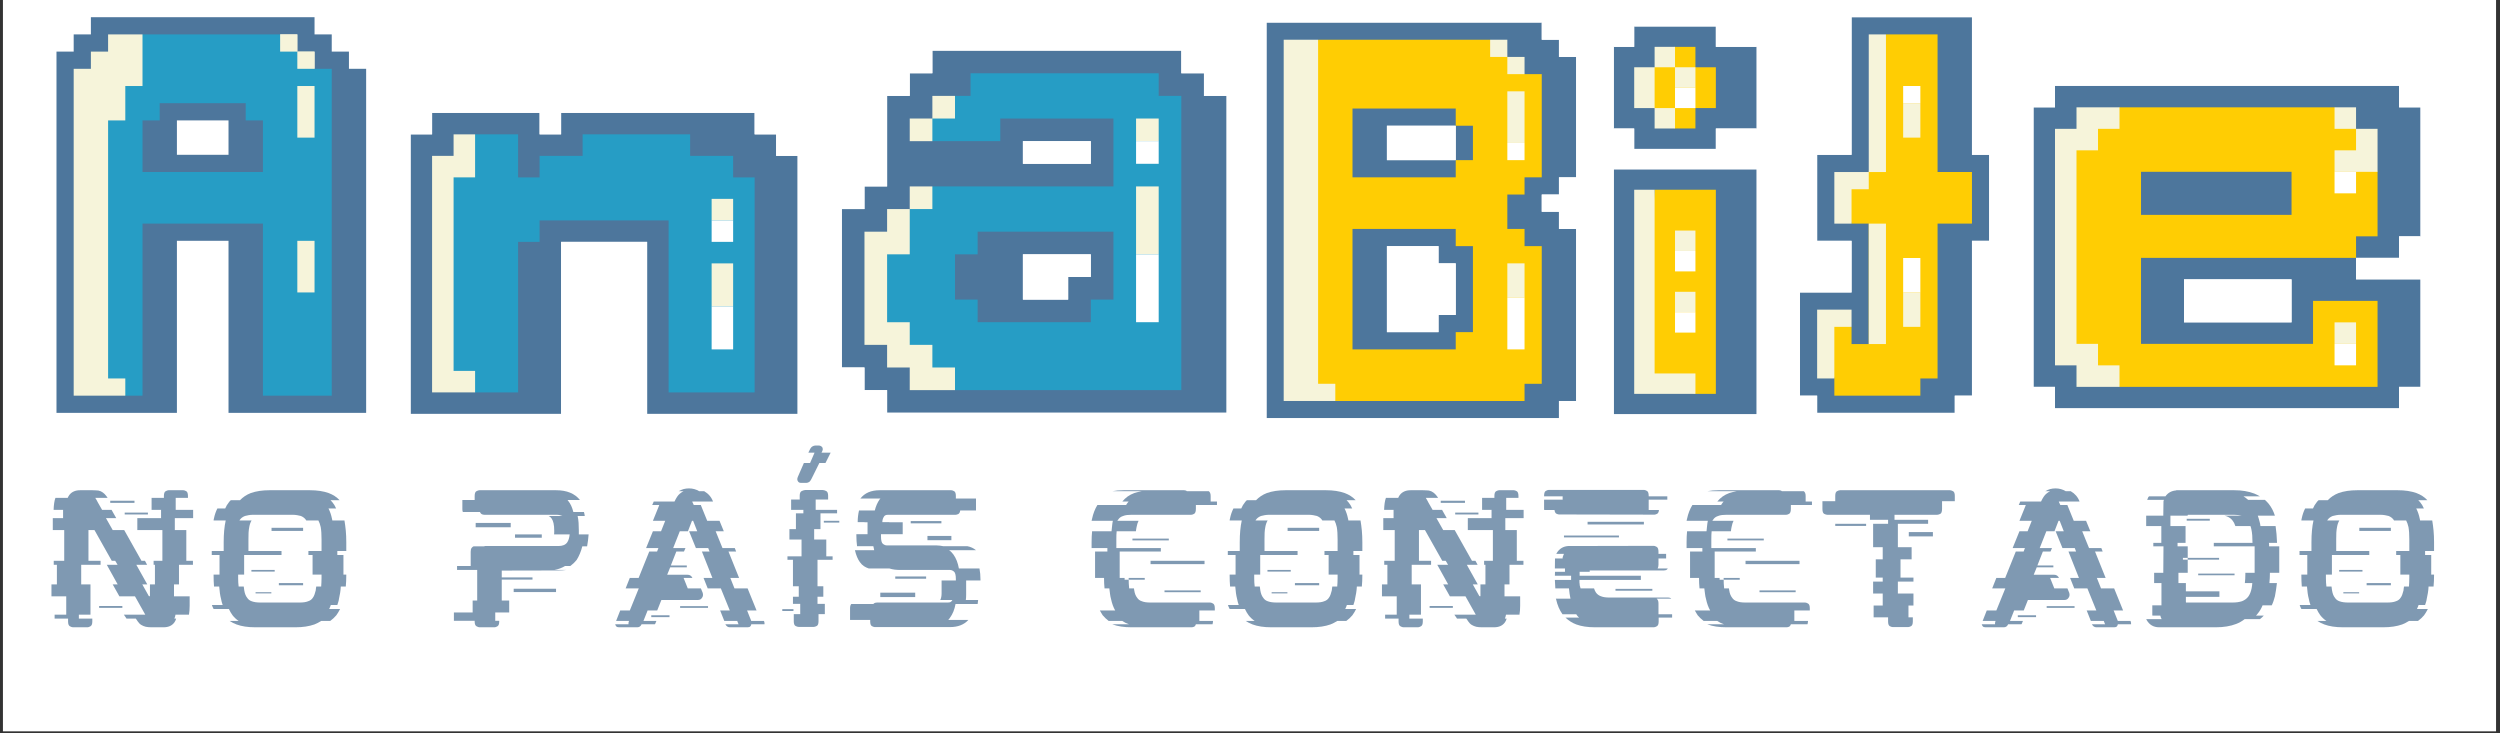 <svg xmlns="http://www.w3.org/2000/svg" xmlns:xlink="http://www.w3.org/1999/xlink" width="825" zoomAndPan="magnify" viewBox="0 0 618.75 181.5" height="242" preserveAspectRatio="xMidYMid meet" version="1.0"><rect x="0" y="0" width="618.75" height="181.5" fill="#333333" stroke="none"/><defs><g/><clipPath id="89db0ebee4"><path d="M 0.727 0 L 617.773 0 L 617.773 181 L 0.727 181 Z M 0.727 0 " clip-rule="nonzero"/></clipPath><clipPath id="c2f90afa50"><path d="M 394.359 1.316 L 439.984 1.316 L 439.984 107.523 L 394.359 107.523 Z M 394.359 1.316 " clip-rule="nonzero"/></clipPath><clipPath id="b5c13a6709"><path d="M 394.359 1.316 L 439.984 1.316 L 439.984 107.523 L 394.359 107.523 Z M 394.359 1.316 " clip-rule="nonzero"/></clipPath><clipPath id="86b53a926b"><path d="M 96.297 22.605 L 202.504 22.605 L 202.504 107.871 L 96.297 107.871 Z M 96.297 22.605 " clip-rule="nonzero"/></clipPath><clipPath id="087456c251"><path d="M 96.297 22.605 L 202.504 22.605 L 202.504 107.871 L 96.297 107.871 Z M 96.297 22.605 " clip-rule="nonzero"/></clipPath><clipPath id="7a94e7dccd"><path d="M 202.746 6.93 L 308.953 6.93 L 308.953 107.902 L 202.746 107.902 Z M 202.746 6.93 " clip-rule="nonzero"/></clipPath><clipPath id="7b91cbd3f7"><path d="M 202.746 6.93 L 308.953 6.93 L 308.953 107.902 L 202.746 107.902 Z M 202.746 6.93 " clip-rule="nonzero"/></clipPath><clipPath id="ca57241087"><path d="M 309.199 1.316 L 394.465 1.316 L 394.465 107.523 L 309.199 107.523 Z M 309.199 1.316 " clip-rule="nonzero"/></clipPath><clipPath id="21295c582d"><path d="M 309.199 1.316 L 394.465 1.316 L 394.465 107.523 L 309.199 107.523 Z M 309.199 1.316 " clip-rule="nonzero"/></clipPath><clipPath id="7eb7e8683e"><path d="M 9.719 0 L 94.984 0 L 94.984 106.207 L 9.719 106.207 Z M 9.719 0 " clip-rule="nonzero"/></clipPath><clipPath id="1b6ffe6ef5"><path d="M 441.227 0 L 496.574 0 L 496.574 106.207 L 441.227 106.207 Z M 441.227 0 " clip-rule="nonzero"/></clipPath><clipPath id="2af0767788"><path d="M 441.227 0 L 496.574 0 L 496.574 106.207 L 441.227 106.207 Z M 441.227 0 " clip-rule="nonzero"/></clipPath><clipPath id="82cb702831"><path d="M 497.969 15.871 L 604.176 15.871 L 604.176 106.371 L 497.969 106.371 Z M 497.969 15.871 " clip-rule="nonzero"/></clipPath><clipPath id="a4c870ff07"><path d="M 497.969 15.871 L 604.176 15.871 L 604.176 106.371 L 497.969 106.371 Z M 497.969 15.871 " clip-rule="nonzero"/></clipPath></defs><g clip-path="url(#89db0ebee4)"><path fill="#ffffff" d="M 0.727 0 L 617.773 0 L 617.773 181 L 0.727 181 Z M 0.727 0 " fill-opacity="1" fill-rule="nonzero"/></g><g clip-path="url(#c2f90afa50)"><path fill="#ffffff" d="M 434.777 31.801 L 434.777 36.855 L 439.828 36.855 L 439.828 107.586 L 394.359 107.586 L 394.359 36.855 L 399.41 36.855 L 399.41 31.801 L 394.359 31.801 L 394.359 11.594 L 399.41 11.594 L 399.41 6.543 L 404.461 6.543 L 404.461 1.488 L 424.672 1.488 L 424.672 6.543 L 434.777 6.543 L 434.777 11.594 L 439.828 11.594 L 439.828 31.801 Z M 434.777 31.801 " fill-opacity="1" fill-rule="nonzero"/></g><path fill="#4d769c" d="M 399.41 41.906 L 434.777 41.906 L 434.777 102.531 L 399.41 102.531 Z M 424.672 11.594 L 424.672 6.543 L 404.461 6.543 L 404.461 11.594 L 399.41 11.594 L 399.41 31.801 L 404.461 31.801 L 404.461 36.855 L 424.672 36.855 L 424.672 31.801 L 434.777 31.801 L 434.777 11.594 Z M 424.672 11.594 " fill-opacity="1" fill-rule="nonzero"/><path fill="#ffcd03" d="M 424.672 16.645 L 424.672 26.75 L 419.617 26.75 L 419.617 31.801 L 414.566 31.801 L 409.516 26.75 L 406.723 25.242 L 406.723 19.602 L 409.516 16.645 L 414.41 11.594 L 419.617 11.594 L 419.617 16.645 Z M 406.723 93.844 L 419.621 97.48 L 424.672 97.48 L 424.672 46.957 L 409.516 46.961 Z M 406.723 93.844 " fill-opacity="1" fill-rule="nonzero"/><path fill="#f6f4da" d="M 419.621 92.43 L 419.621 97.48 L 404.465 97.48 L 404.465 46.961 L 409.516 46.961 L 409.516 92.43 Z M 414.566 31.805 L 414.566 26.75 L 409.516 26.75 L 409.516 31.805 Z M 414.566 11.594 L 409.516 11.594 L 409.516 16.648 L 414.566 16.648 Z M 409.516 21.699 L 409.516 16.648 L 404.465 16.648 L 404.465 26.75 L 409.516 26.75 Z M 409.516 21.699 " fill-opacity="1" fill-rule="nonzero"/><path fill="#f6f4da" d="M 414.566 72.219 L 419.621 72.219 L 419.621 77.273 L 414.566 77.273 Z M 414.566 62.117 L 419.621 62.117 L 419.621 57.062 L 414.566 57.062 Z M 414.566 16.648 L 414.566 21.699 L 419.621 21.699 L 419.621 16.648 Z M 414.566 16.648 " fill-opacity="1" fill-rule="nonzero"/><g clip-path="url(#b5c13a6709)"><path fill="#ffffff" d="M 434.777 11.594 L 439.828 11.594 L 439.828 31.805 L 434.777 31.805 Z M 424.672 31.805 L 424.672 36.855 L 404.465 36.855 L 404.465 31.805 L 399.41 31.805 L 399.41 36.855 L 394.359 36.855 L 394.359 107.586 L 439.828 107.586 L 439.828 36.855 L 434.777 36.855 L 434.777 31.805 Z M 434.777 46.961 L 434.777 102.531 L 399.41 102.531 L 399.41 41.906 L 434.777 41.906 Z M 424.672 11.594 L 424.672 6.543 L 434.777 6.543 L 434.777 11.594 Z M 414.566 77.273 L 419.621 77.273 L 419.621 82.324 L 414.566 82.324 Z M 414.566 62.117 L 419.621 62.117 L 419.621 67.168 L 414.566 67.168 Z M 414.566 21.699 L 419.621 21.699 L 419.621 26.75 L 414.566 26.75 Z M 409.516 6.543 L 404.465 6.543 L 404.465 1.488 L 429.723 1.488 L 429.723 6.543 Z M 404.465 11.594 L 399.41 11.594 L 399.41 6.543 L 404.465 6.543 Z M 399.41 26.75 L 399.41 31.805 L 394.359 31.805 L 394.359 11.594 L 399.41 11.594 Z M 399.41 26.75 " fill-opacity="1" fill-rule="nonzero"/></g><g clip-path="url(#86b53a926b)"><path fill="#ffffff" d="M 202.734 33.254 L 202.734 107.762 L 154.84 107.762 L 154.84 65.188 L 144.195 65.188 L 144.195 107.762 L 96.297 107.762 L 96.297 27.934 L 101.617 27.934 L 101.617 22.609 L 192.094 22.609 L 192.094 27.934 L 197.414 27.934 L 197.414 33.254 Z M 202.734 33.254 " fill-opacity="1" fill-rule="nonzero"/></g><path fill="#4d769c" d="M 197.414 38.578 L 197.414 102.441 L 160.16 102.441 L 160.16 59.863 L 138.871 59.863 L 138.871 102.441 L 101.617 102.441 L 101.617 33.254 L 106.941 33.254 L 106.941 27.934 L 133.551 27.934 L 133.551 33.254 L 138.871 33.254 L 138.871 27.934 L 186.77 27.934 L 186.77 33.254 L 192.094 33.254 L 192.094 38.578 Z M 197.414 38.578 " fill-opacity="1" fill-rule="nonzero"/><path fill="#269dc5" d="M 186.77 43.898 L 186.77 97.117 L 165.48 97.117 L 165.48 54.543 L 133.551 54.543 L 133.551 59.863 L 128.227 59.863 L 128.227 97.117 L 117.586 97.117 L 108.641 94.039 L 110.008 44.367 L 117.586 33.254 L 128.227 33.254 L 128.227 43.898 L 133.551 43.898 L 133.551 38.578 L 144.195 38.578 L 144.195 33.254 L 170.805 33.254 L 170.805 38.578 L 181.449 38.578 L 181.449 43.898 Z M 186.77 43.898 " fill-opacity="1" fill-rule="nonzero"/><path fill="#f6f4da" d="M 112.262 38.578 L 106.941 38.578 L 106.941 97.117 L 117.586 97.117 L 117.586 91.797 L 112.262 91.797 L 112.262 43.898 L 117.586 43.898 L 117.586 33.254 L 112.262 33.254 Z M 112.262 38.578 " fill-opacity="1" fill-rule="nonzero"/><path fill="#f6f4da" d="M 176.129 70.508 L 176.129 75.832 L 181.449 75.832 L 181.449 65.188 L 176.129 65.188 Z M 176.129 54.543 L 181.449 54.543 L 181.449 49.219 L 176.129 49.219 Z M 176.129 54.543 " fill-opacity="1" fill-rule="nonzero"/><g clip-path="url(#087456c251)"><path fill="#ffffff" d="M 197.414 33.254 L 202.738 33.254 L 202.738 107.762 L 154.84 107.762 L 154.84 65.188 L 144.195 65.188 L 144.195 107.762 L 96.297 107.762 L 96.297 27.934 L 101.621 27.934 L 101.621 22.609 L 192.094 22.609 L 192.094 27.934 L 197.414 27.934 Z M 192.094 38.578 L 192.094 33.254 L 186.773 33.254 L 186.773 27.934 L 138.875 27.934 L 138.875 33.254 L 133.551 33.254 L 133.551 27.934 L 106.941 27.934 L 106.941 33.254 L 101.621 33.254 L 101.621 102.441 L 138.875 102.441 L 138.875 59.863 L 160.16 59.863 L 160.16 102.441 L 197.414 102.441 L 197.414 38.578 Z M 176.129 81.152 L 176.129 86.473 L 181.449 86.473 L 181.449 75.832 L 176.129 75.832 Z M 176.129 59.863 L 181.449 59.863 L 181.449 54.543 L 176.129 54.543 Z M 176.129 59.863 " fill-opacity="1" fill-rule="nonzero"/></g><g clip-path="url(#7a94e7dccd)"><path fill="#ffffff" d="M 309.18 18.133 L 309.18 107.758 L 213.957 107.758 L 213.957 96.555 L 202.754 96.555 L 202.754 46.141 L 208.355 46.141 L 208.355 40.539 L 213.957 40.539 L 213.957 18.133 L 219.559 18.133 L 219.559 12.531 L 225.16 12.531 L 225.16 6.93 L 297.977 6.93 L 297.977 12.531 L 303.578 12.531 L 303.578 18.133 Z M 309.18 18.133 " fill-opacity="1" fill-rule="nonzero"/></g><path fill="#4d769c" d="M 297.977 23.734 L 297.977 18.133 L 292.375 18.133 L 292.375 12.531 L 230.762 12.531 L 230.762 18.133 L 225.16 18.133 L 225.16 23.734 L 219.559 23.734 L 219.559 46.141 L 213.957 46.141 L 213.957 51.742 L 208.355 51.742 L 208.355 90.953 L 213.957 90.953 L 213.957 96.555 L 219.559 96.555 L 219.559 102.156 L 303.578 102.156 L 303.578 23.734 Z M 253.168 34.938 L 269.973 34.938 L 269.973 40.539 L 253.168 40.539 Z M 269.973 68.547 L 264.371 68.547 L 264.371 74.148 L 253.168 74.148 L 253.168 62.945 L 269.973 62.945 Z M 269.973 68.547 " fill-opacity="1" fill-rule="nonzero"/><path fill="#269dc5" d="M 286.773 23.734 L 286.773 18.133 L 240.211 18.133 L 240.211 23.734 L 236.363 23.734 L 232.992 25.93 L 230.762 29.336 L 227.961 31.562 L 230.762 34.938 L 247.566 34.938 L 247.566 29.336 L 275.574 29.336 L 275.574 46.141 L 230.762 46.141 L 228.332 48.941 L 225.16 51.742 L 223.406 57.344 L 216.613 61.602 L 216.613 82.246 L 221.922 85.352 L 225.16 88.758 L 229.234 93.168 L 236.363 96.555 L 292.375 96.555 L 292.375 23.734 Z M 275.574 74.148 L 269.973 74.148 L 269.973 79.75 L 241.965 79.75 L 241.965 74.148 L 236.363 74.148 L 236.363 62.945 L 241.965 62.945 L 241.965 57.344 L 275.574 57.344 Z M 275.574 74.148 " fill-opacity="1" fill-rule="nonzero"/><path fill="#f6f4da" d="M 236.363 23.734 L 236.363 29.336 L 230.762 29.336 L 230.762 23.734 Z M 230.762 85.352 L 225.16 85.352 L 225.16 79.75 L 219.559 79.75 L 219.559 62.945 L 225.16 62.945 L 225.16 51.742 L 219.559 51.742 L 219.559 57.344 L 213.957 57.344 L 213.957 85.352 L 219.559 85.352 L 219.559 90.953 L 225.16 90.953 L 225.16 96.555 L 236.363 96.555 L 236.363 90.953 L 230.762 90.953 Z M 230.762 46.141 L 225.16 46.141 L 225.16 51.742 L 230.762 51.742 Z M 225.16 34.938 L 230.762 34.938 L 230.762 29.336 L 225.16 29.336 Z M 225.16 34.938 " fill-opacity="1" fill-rule="nonzero"/><path fill="#f6f4da" d="M 281.176 46.141 L 286.777 46.141 L 286.777 62.945 L 281.176 62.945 Z M 281.176 29.336 L 281.176 34.938 L 286.777 34.938 L 286.777 29.336 Z M 281.176 29.336 " fill-opacity="1" fill-rule="nonzero"/><g clip-path="url(#7b91cbd3f7)"><path fill="#ffffff" d="M 264.371 34.938 L 269.973 34.938 L 269.973 40.539 L 253.168 40.539 L 253.168 34.938 Z M 258.77 62.945 L 253.168 62.945 L 253.168 74.148 L 264.371 74.148 L 264.371 68.547 L 269.973 68.547 L 269.973 62.945 Z M 281.176 68.547 L 281.176 79.75 L 286.777 79.75 L 286.777 62.945 L 281.176 62.945 Z M 309.184 18.133 L 309.184 107.758 L 213.957 107.758 L 213.957 102.156 L 208.355 102.156 L 208.355 96.555 L 202.754 96.555 L 202.754 46.141 L 208.355 46.141 L 208.355 40.539 L 213.957 40.539 L 213.957 18.133 L 219.559 18.133 L 219.559 12.531 L 225.16 12.531 L 225.16 6.93 L 297.98 6.93 L 297.98 12.531 L 303.582 12.531 L 303.582 18.133 Z M 303.582 23.734 L 297.98 23.734 L 297.98 18.133 L 292.379 18.133 L 292.379 12.531 L 230.762 12.531 L 230.762 18.133 L 225.16 18.133 L 225.16 23.734 L 219.559 23.734 L 219.559 46.141 L 213.957 46.141 L 213.957 51.742 L 208.355 51.742 L 208.355 90.953 L 213.957 90.953 L 213.957 96.555 L 219.559 96.555 L 219.559 102.156 L 303.582 102.156 Z M 281.176 40.539 L 286.777 40.539 L 286.777 34.938 L 281.176 34.938 Z M 281.176 40.539 " fill-opacity="1" fill-rule="nonzero"/></g><g clip-path="url(#ca57241087)"><path fill="#ffffff" d="M 390.098 9.832 L 385.84 9.832 L 385.84 5.574 L 381.582 5.574 L 381.582 1.316 L 309.203 1.316 L 309.203 107.758 L 390.098 107.758 L 390.098 103.5 L 394.355 103.5 L 394.355 52.41 L 390.098 52.41 L 390.098 48.152 L 394.355 48.152 L 394.355 9.832 Z M 347.52 73.695 L 347.52 65.18 L 351.777 65.18 L 351.777 77.953 L 347.52 77.953 Z M 347.52 73.695 " fill-opacity="1" fill-rule="nonzero"/></g><path fill="#4d769c" d="M 385.84 48.152 L 385.84 43.895 L 390.094 43.895 L 390.094 14.09 L 385.84 14.09 L 385.84 9.832 L 381.582 9.832 L 381.582 5.574 L 313.457 5.574 L 313.457 103.5 L 385.84 103.5 L 385.84 99.242 L 390.094 99.242 L 390.094 56.664 L 385.84 56.664 L 385.84 52.406 L 381.582 52.406 L 381.582 48.152 Z M 343.262 31.121 L 360.293 31.121 L 360.293 39.637 L 343.262 39.637 Z M 356.035 82.211 L 343.262 82.211 L 343.262 60.922 L 356.035 60.922 L 356.035 65.18 L 360.293 65.18 L 360.293 77.953 L 356.035 77.953 Z M 356.035 82.211 " fill-opacity="1" fill-rule="nonzero"/><path fill="#ffcd03" d="M 377.324 48.152 L 377.324 43.895 L 381.582 43.895 L 381.582 18.348 L 377.324 18.348 L 368.809 9.832 L 326.23 9.832 L 321.938 95.973 L 330.488 99.242 L 377.324 99.242 L 377.324 94.984 L 381.582 94.984 L 381.582 60.922 L 377.324 60.922 L 377.324 56.664 L 373.066 56.664 L 373.066 48.152 Z M 364.551 82.211 L 360.293 82.211 L 360.293 86.469 L 334.746 86.469 L 334.746 56.664 L 360.293 56.664 L 360.293 60.922 L 364.551 60.922 Z M 364.551 39.637 L 360.293 39.637 L 360.293 43.895 L 334.746 43.895 L 334.746 26.863 L 360.293 26.863 L 360.293 31.121 L 364.551 31.121 Z M 364.551 39.637 " fill-opacity="1" fill-rule="nonzero"/><path fill="#f6f4da" d="M 373.066 65.18 L 377.324 65.18 L 377.324 73.695 L 373.066 73.695 Z M 373.066 26.863 L 373.066 35.379 L 377.324 35.379 L 377.324 22.605 L 373.066 22.605 Z M 373.066 14.09 L 373.066 18.348 L 377.324 18.348 L 377.324 14.09 Z M 368.809 9.832 L 368.809 14.09 L 373.066 14.09 L 373.066 9.832 Z M 368.809 9.832 " fill-opacity="1" fill-rule="nonzero"/><path fill="#f6f4da" d="M 330.488 94.984 L 330.488 99.242 L 317.715 99.242 L 317.715 9.832 L 326.23 9.832 L 326.23 94.984 Z M 330.488 94.984 " fill-opacity="1" fill-rule="nonzero"/><g clip-path="url(#21295c582d)"><path fill="#ffffff" d="M 390.098 60.922 L 390.098 56.668 L 394.355 56.668 L 394.355 103.5 L 390.098 103.5 L 390.098 107.758 L 309.203 107.758 L 309.203 1.316 L 381.582 1.316 L 381.582 5.574 L 313.461 5.574 L 313.461 103.5 L 385.84 103.5 L 385.84 99.242 L 390.098 99.242 Z M 390.098 9.832 L 385.84 9.832 L 385.84 14.09 L 390.098 14.09 L 390.098 43.895 L 385.84 43.895 L 385.84 48.152 L 381.582 48.152 L 381.582 52.41 L 385.84 52.41 L 385.84 56.668 L 394.355 56.668 L 394.355 52.41 L 390.098 52.41 L 390.098 48.152 L 394.355 48.152 L 394.355 9.832 Z M 385.84 9.832 L 385.84 5.574 L 381.582 5.574 L 381.582 9.832 Z M 373.066 77.953 L 373.066 86.469 L 377.324 86.469 L 377.324 73.695 L 373.066 73.695 Z M 373.066 39.637 L 377.324 39.637 L 377.324 35.379 L 373.066 35.379 Z M 356.035 65.18 L 360.293 65.18 L 360.293 77.953 L 356.035 77.953 L 356.035 82.211 L 343.262 82.211 L 343.262 60.922 L 356.035 60.922 Z M 351.777 65.18 L 347.52 65.18 L 347.52 77.953 L 351.777 77.953 Z M 351.777 31.121 L 343.262 31.121 L 343.262 39.637 L 360.293 39.637 L 360.293 31.121 Z M 351.777 31.121 " fill-opacity="1" fill-rule="nonzero"/></g><g clip-path="url(#7eb7e8683e)"><path fill="#ffffff" d="M 94.875 12.773 L 94.875 106.441 L 52.301 106.441 L 52.301 63.863 L 48.043 63.863 L 48.043 106.441 L 9.723 106.441 L 9.723 8.516 L 13.98 8.516 L 13.98 4.258 L 18.238 4.258 L 18.238 0 L 82.105 0 L 82.105 4.258 L 86.363 4.258 L 86.363 8.516 L 90.621 8.516 L 90.621 12.773 Z M 94.875 12.773 " fill-opacity="1" fill-rule="nonzero"/></g><path fill="#4d769c" d="M 86.363 17.031 L 86.363 12.773 L 82.105 12.773 L 82.105 8.516 L 77.848 8.516 L 77.848 4.258 L 22.496 4.258 L 22.496 8.516 L 18.238 8.516 L 18.238 12.773 L 13.98 12.773 L 13.98 102.184 L 43.785 102.184 L 43.785 59.605 L 56.559 59.605 L 56.559 102.184 L 90.621 102.184 L 90.621 17.031 C 90.621 17.031 86.363 17.031 86.363 17.031 Z M 56.559 29.805 L 56.559 38.32 L 43.785 38.32 L 43.785 29.805 Z M 56.559 29.805 " fill-opacity="1" fill-rule="nonzero"/><path fill="#f6f4da" d="M 73.59 59.605 L 77.848 59.605 L 77.848 72.379 L 73.59 72.379 Z M 73.59 25.547 L 73.59 34.062 L 77.848 34.062 L 77.848 21.289 L 73.59 21.289 Z M 73.59 12.773 L 73.59 17.031 L 77.848 17.031 L 77.848 12.773 Z M 69.332 8.516 L 69.332 12.773 L 73.59 12.773 L 73.59 8.516 Z M 69.332 8.516 " fill-opacity="1" fill-rule="nonzero"/><path fill="#269dc5" d="M 77.848 17.031 L 73.59 12.773 L 71.461 11.648 L 69.332 8.516 L 35.27 8.516 L 28.945 12.773 L 26.754 15.941 L 24.688 17.031 L 21.832 94.684 L 31.012 97.926 L 35.27 97.926 L 35.27 55.348 L 65.074 55.348 L 65.074 97.926 L 82.105 97.926 L 82.105 17.031 Z M 65.074 42.578 L 35.27 42.578 L 35.27 29.805 L 39.527 29.805 L 39.527 25.547 L 60.816 25.547 L 60.816 29.805 L 65.074 29.805 Z M 65.074 42.578 " fill-opacity="1" fill-rule="nonzero"/><path fill="#f6f4da" d="M 35.27 8.516 L 35.27 21.289 L 31.012 21.289 L 31.012 29.805 L 26.754 29.805 L 26.754 93.668 L 31.012 93.668 L 31.012 97.926 L 18.238 97.926 L 18.238 17.031 L 22.496 17.031 L 22.496 12.773 L 26.754 12.773 L 26.754 8.516 Z M 35.27 8.516 " fill-opacity="1" fill-rule="nonzero"/><path fill="#f6f4da" d="M 73.59 59.605 L 77.848 59.605 L 77.848 72.379 L 73.59 72.379 Z M 73.59 25.547 L 73.59 34.062 L 77.848 34.062 L 77.848 21.289 L 73.59 21.289 Z M 73.59 12.773 L 73.59 17.031 L 77.848 17.031 L 77.848 12.773 Z M 69.332 8.516 L 69.332 12.773 L 73.59 12.773 L 73.59 8.516 Z M 69.332 8.516 " fill-opacity="1" fill-rule="nonzero"/><g clip-path="url(#1b6ffe6ef5)"><path fill="#ffffff" d="M 496.574 34.062 L 496.574 63.863 L 492.316 63.863 L 492.316 102.184 L 488.059 102.184 L 488.059 106.438 L 445.484 106.438 L 445.484 102.184 L 441.227 102.184 L 441.227 68.121 L 454 68.121 L 454 63.863 L 445.484 63.863 L 445.484 34.062 L 454 34.062 L 454 0 L 492.316 0 L 492.316 34.062 Z M 496.574 34.062 " fill-opacity="1" fill-rule="nonzero"/></g><path fill="#4d769c" d="M 492.316 38.32 L 492.316 59.605 L 488.059 59.605 L 488.059 97.926 L 483.805 97.926 L 483.805 102.184 L 449.742 102.184 L 449.742 97.926 L 445.484 97.926 L 445.484 72.379 L 458.258 72.379 L 458.258 59.605 L 449.742 59.605 L 449.742 38.32 L 458.258 38.32 L 458.258 4.258 L 488.059 4.258 L 488.059 38.32 Z M 492.316 38.32 " fill-opacity="1" fill-rule="nonzero"/><path fill="#ffcd03" d="M 488.059 42.578 L 488.059 55.348 L 479.547 55.348 L 479.547 93.668 L 475.289 93.668 L 475.289 97.926 L 454 97.926 L 454 93.668 L 451.328 78.266 L 458.258 80.895 L 458.258 85.152 L 462.516 85.152 L 462.516 55.348 L 458.258 55.348 L 456.047 45.148 L 462.516 42.578 L 466.773 8.516 L 479.547 8.516 L 479.547 42.578 Z M 488.059 42.578 " fill-opacity="1" fill-rule="nonzero"/><path fill="#f6f4da" d="M 462.516 59.605 L 462.516 85.152 L 466.773 85.152 L 466.773 55.348 L 462.516 55.348 Z M 462.516 12.773 L 462.516 42.578 L 466.773 42.578 L 466.773 8.516 L 462.516 8.516 Z M 454 42.578 L 454 55.348 L 458.258 55.348 L 458.258 46.836 L 462.516 46.836 L 462.516 42.578 Z M 449.742 76.637 L 449.742 93.668 L 454 93.668 L 454 80.895 L 458.258 80.895 L 458.258 76.637 Z M 449.742 76.637 " fill-opacity="1" fill-rule="nonzero"/><path fill="#f6f4da" d="M 471.031 76.637 L 471.031 80.895 L 475.289 80.895 L 475.289 72.379 L 471.031 72.379 Z M 471.031 29.805 L 471.031 34.062 L 475.289 34.062 L 475.289 25.547 L 471.031 25.547 Z M 471.031 29.805 " fill-opacity="1" fill-rule="nonzero"/><g clip-path="url(#2af0767788)"><path fill="#ffffff" d="M 492.32 34.062 L 496.578 34.062 L 496.578 63.863 L 492.32 63.863 L 492.32 102.184 L 488.062 102.184 L 488.062 106.438 L 445.488 106.438 L 445.488 102.184 L 441.23 102.184 L 441.23 68.121 L 454 68.121 L 454 63.863 L 445.488 63.863 L 445.488 34.062 L 454 34.062 L 454 0 L 492.32 0 Z M 488.062 38.32 L 488.062 4.258 L 458.258 4.258 L 458.258 38.32 L 449.742 38.32 L 449.742 59.605 L 458.258 59.605 L 458.258 72.379 L 445.488 72.379 L 445.488 97.926 L 449.742 97.926 L 449.742 102.184 L 483.805 102.184 L 483.805 97.926 L 488.062 97.926 L 488.062 59.605 L 492.32 59.605 L 492.32 38.32 Z M 471.031 68.121 L 471.031 72.379 L 475.289 72.379 L 475.289 63.863 L 471.031 63.863 Z M 471.031 25.547 L 475.289 25.547 L 475.289 21.289 L 471.031 21.289 Z M 471.031 25.547 " fill-opacity="1" fill-rule="nonzero"/></g><g clip-path="url(#82cb702831)"><path fill="#ffffff" d="M 599.086 58.496 L 599.086 63.816 L 604.41 63.816 L 604.41 101.07 L 599.086 101.07 L 599.086 106.395 L 503.289 106.395 L 503.289 101.07 L 497.969 101.07 L 497.969 21.242 L 503.289 21.242 L 503.289 15.918 L 599.086 15.918 L 599.086 21.242 L 604.41 21.242 L 604.41 58.496 Z M 599.086 58.496 " fill-opacity="1" fill-rule="nonzero"/></g><path fill="#4d769c" d="M 593.766 63.816 L 593.766 58.496 L 599.086 58.496 L 599.086 26.562 L 593.766 26.562 L 593.766 21.242 L 508.613 21.242 L 508.613 26.562 L 503.289 26.562 L 503.289 95.75 L 508.613 95.75 L 508.613 101.07 L 593.766 101.07 L 593.766 95.75 L 599.086 95.75 L 599.086 69.141 L 583.121 69.141 L 583.121 63.816 Z M 567.156 79.785 L 540.543 79.785 L 540.543 69.141 L 567.156 69.141 Z M 567.156 79.785 " fill-opacity="1" fill-rule="nonzero"/><path fill="#ffcd03" d="M 583.121 63.816 L 583.121 58.496 L 588.445 58.496 L 588.445 42.527 L 583.121 31.887 L 577.801 26.562 L 524.578 26.562 L 514.895 33.48 L 511.613 36.719 L 511.465 85.105 L 516.594 88.832 L 524.578 95.75 L 588.445 95.75 L 588.445 74.461 L 572.477 74.461 L 572.477 85.105 L 529.902 85.105 L 529.902 63.816 Z M 529.902 42.527 L 567.156 42.527 L 567.156 53.172 L 529.902 53.172 Z M 529.902 42.527 " fill-opacity="1" fill-rule="nonzero"/><path fill="#f6f4da" d="M 513.934 26.562 L 513.934 31.887 L 508.613 31.887 L 508.613 90.426 L 513.934 90.426 L 513.934 95.75 L 524.578 95.75 L 524.578 90.426 L 519.258 90.426 L 519.258 85.105 L 513.934 85.105 L 513.934 37.207 L 519.258 37.207 L 519.258 31.887 L 524.578 31.887 L 524.578 26.562 Z M 513.934 26.562 " fill-opacity="1" fill-rule="nonzero"/><path fill="#f6f4da" d="M 588.445 31.887 L 588.445 42.527 L 577.801 42.527 L 577.801 37.207 L 583.121 37.207 L 583.121 31.887 Z M 577.801 85.105 L 583.121 85.105 L 583.121 79.785 L 577.801 79.785 Z M 577.801 26.562 L 577.801 31.887 L 583.121 31.887 L 583.121 26.562 Z M 577.801 26.562 " fill-opacity="1" fill-rule="nonzero"/><g clip-path="url(#a4c870ff07)"><path fill="#ffffff" d="M 599.086 21.242 L 604.41 21.242 L 604.41 58.496 L 599.086 58.496 L 599.086 26.562 L 593.766 26.562 L 593.766 21.242 L 508.613 21.242 L 508.613 26.562 L 503.289 26.562 L 503.289 95.75 L 508.613 95.75 L 508.613 101.07 L 593.766 101.07 L 593.766 95.75 L 599.086 95.75 L 599.086 69.141 L 583.121 69.141 L 583.121 63.816 L 593.766 63.816 L 593.766 58.496 L 599.086 58.496 L 599.086 63.816 L 604.41 63.816 L 604.41 101.07 L 599.086 101.07 L 599.086 106.395 L 503.289 106.395 L 503.289 101.07 L 497.969 101.07 L 497.969 21.242 L 503.289 21.242 L 503.289 15.918 L 599.086 15.918 Z M 577.801 85.105 L 583.121 85.105 L 583.121 90.426 L 577.801 90.426 Z M 577.801 42.527 L 583.121 42.527 L 583.121 47.852 L 577.801 47.852 Z M 561.832 69.141 L 567.156 69.141 L 567.156 79.785 L 540.543 79.785 L 540.543 69.141 Z M 561.832 69.141 " fill-opacity="1" fill-rule="nonzero"/></g><g fill="#7f99b2" fill-opacity="1"><g transform="translate(11.909, 155.205)"><g><path d="M 35.891 -26.969 L 31.359 -26.969 L 31.359 -24.016 L 34.203 -24.016 L 34.203 -16.406 L 35.844 -16.406 L 35.844 -15.422 L 32.391 -15.422 L 32.391 -10.562 L 31.156 -10.562 L 31.156 -7.609 L 35.031 -7.609 L 35.031 -5.266 C 35.031 -4.848 35.016 -4.453 34.984 -4.078 C 34.953 -3.711 34.91 -3.379 34.859 -3.078 L 31.531 -3.078 C 31.5 -2.891 31.457 -2.711 31.406 -2.547 C 31.352 -2.379 31.301 -2.227 31.25 -2.094 L 31.688 -2.094 C 31.633 -1.906 31.57 -1.734 31.5 -1.578 C 31.438 -1.43 31.352 -1.289 31.25 -1.156 C 30.664 -0.352 29.773 0.047 28.578 0.047 L 25.562 0.047 C 25.02 0.047 24.555 0.004 24.172 -0.078 C 23.984 -0.141 23.789 -0.203 23.594 -0.266 C 23.406 -0.336 23.227 -0.426 23.062 -0.531 C 22.727 -0.727 22.426 -1.031 22.156 -1.438 C 22.102 -1.52 22.035 -1.625 21.953 -1.75 C 21.867 -1.875 21.785 -1.988 21.703 -2.094 L 19.406 -2.094 C 19.32 -2.227 19.234 -2.363 19.141 -2.5 C 19.047 -2.645 18.941 -2.797 18.828 -2.953 L 18.75 -3.078 L 24.047 -3.078 L 21.5 -7.609 L 17.641 -7.609 L 15.984 -10.562 L 17.219 -10.562 L 14.516 -15.422 L 17.188 -15.422 L 16.609 -16.406 L 15.75 -16.406 L 11.469 -24.016 L 9.984 -24.016 L 9.984 -16.406 L 12.984 -16.406 L 12.984 -15.422 L 8.188 -15.422 L 8.188 -10.562 L 10.484 -10.562 L 10.484 -3.078 L 7.609 -3.078 L 7.609 -2.094 L 10.938 -2.094 L 10.938 -1.391 C 10.938 -0.766 10.785 -0.367 10.484 -0.203 C 10.18 -0.035 9.945 0.047 9.781 0.047 L 6.125 0.047 C 5.938 0.047 5.691 -0.035 5.391 -0.203 C 5.086 -0.367 4.938 -0.766 4.938 -1.391 L 4.938 -2.094 L 1.609 -2.094 L 1.609 -3.078 L 4.484 -3.078 L 4.484 -7.609 L 0.828 -7.609 L 0.828 -10.562 L 2.172 -10.562 L 2.172 -15.422 L 1.391 -15.422 L 1.391 -16.406 L 3.984 -16.406 L 3.984 -24.016 L 1.156 -24.016 L 1.156 -26.969 L 3.703 -26.969 L 3.703 -28.578 C 3.703 -28.648 3.703 -28.723 3.703 -28.797 C 3.703 -28.867 3.703 -28.941 3.703 -29.016 L 1.359 -29.016 C 1.379 -29.648 1.426 -30.211 1.5 -30.703 C 1.57 -31.203 1.676 -31.629 1.812 -31.984 L 4.844 -31.984 C 4.988 -32.305 5.129 -32.551 5.266 -32.719 C 5.867 -33.488 6.758 -33.875 7.938 -33.875 L 10.969 -33.875 C 11.27 -33.875 11.547 -33.863 11.797 -33.844 C 12.047 -33.832 12.266 -33.816 12.453 -33.797 C 12.867 -33.711 13.238 -33.547 13.562 -33.297 C 13.844 -33.109 14.145 -32.797 14.469 -32.359 C 14.52 -32.297 14.566 -32.227 14.609 -32.156 C 14.648 -32.094 14.688 -32.035 14.719 -31.984 L 11.672 -31.984 C 11.785 -31.816 11.891 -31.645 11.984 -31.469 C 12.078 -31.289 12.18 -31.094 12.297 -30.875 L 13.359 -29.016 L 15.703 -29.016 L 16.859 -26.969 L 14.312 -26.969 L 15.984 -24.016 L 18.828 -24.016 L 23.109 -16.406 L 23.969 -16.406 L 24.5 -15.422 L 21.828 -15.422 L 24.547 -10.562 L 23.312 -10.562 L 24.875 -7.766 C 24.926 -7.68 24.969 -7.641 25 -7.641 L 25.203 -7.641 C 25.203 -7.672 25.203 -7.688 25.203 -7.688 C 25.203 -7.688 25.203 -7.703 25.203 -7.734 L 25.203 -10.562 L 26.438 -10.562 L 26.438 -15.422 L 26.109 -15.422 L 26.109 -16.406 L 28.281 -16.406 L 28.281 -24.016 L 22.078 -24.016 L 22.078 -26.969 L 27.953 -26.969 L 27.953 -29.016 L 25.609 -29.016 L 25.609 -31.984 L 28.656 -31.984 L 28.656 -32.438 C 28.656 -33.094 28.805 -33.492 29.109 -33.641 C 29.41 -33.797 29.641 -33.875 29.797 -33.875 L 33.469 -33.875 C 33.656 -33.875 33.891 -33.797 34.172 -33.641 C 34.461 -33.492 34.609 -33.094 34.609 -32.438 L 34.609 -31.984 L 31.578 -31.984 L 31.578 -29.016 L 35.891 -29.016 Z M 21.375 -30.75 L 21.375 -31.281 L 15.375 -31.281 L 15.375 -30.75 Z M 18.375 -4.766 L 18.375 -5.219 L 12.625 -5.219 L 12.625 -4.766 Z M 24.703 -27.875 L 24.703 -28.328 L 18.953 -28.328 L 18.953 -27.875 Z M 24.703 -27.875 "/></g></g></g><g fill="#7f99b2" fill-opacity="1"><g transform="translate(50.8, 155.205)"><g><path d="M 34.906 -18.828 L 32.688 -18.828 L 32.688 -17.844 L 34.203 -17.844 L 34.203 -12.984 L 34.906 -12.984 L 34.906 -12.875 C 34.906 -11.852 34.863 -10.906 34.781 -10.031 L 33.547 -10.031 C 33.516 -9.457 33.457 -8.922 33.375 -8.422 C 33.289 -7.93 33.195 -7.453 33.094 -6.984 C 33.062 -6.711 33.004 -6.453 32.922 -6.203 C 32.848 -5.961 32.77 -5.719 32.688 -5.469 L 31.078 -5.469 C 31.023 -5.301 30.961 -5.133 30.891 -4.969 C 30.828 -4.812 30.754 -4.648 30.672 -4.484 L 33.375 -4.484 C 33.07 -3.879 32.758 -3.359 32.438 -2.922 C 32 -2.398 31.492 -1.93 30.922 -1.516 L 28.688 -1.516 C 28.414 -1.359 28.145 -1.203 27.875 -1.047 C 27.602 -0.898 27.316 -0.77 27.016 -0.656 C 25.691 -0.188 24.141 0.047 22.359 0.047 L 12.328 0.047 C 10.523 0.047 8.992 -0.188 7.734 -0.656 C 7.43 -0.77 7.133 -0.898 6.844 -1.047 C 6.551 -1.203 6.285 -1.359 6.047 -1.516 L 8.266 -1.516 C 7.66 -1.93 7.148 -2.41 6.734 -2.953 C 6.578 -3.172 6.422 -3.41 6.266 -3.672 C 6.117 -3.93 5.977 -4.203 5.844 -4.484 L 2.062 -4.484 C 1.977 -4.648 1.898 -4.812 1.828 -4.969 C 1.766 -5.133 1.703 -5.301 1.641 -5.469 L 4.312 -5.469 C 4.227 -5.719 4.148 -5.961 4.078 -6.203 C 4.016 -6.453 3.957 -6.711 3.906 -6.984 C 3.789 -7.422 3.695 -7.895 3.625 -8.406 C 3.562 -8.914 3.504 -9.457 3.453 -10.031 L 2.172 -10.031 C 2.098 -10.906 2.062 -11.852 2.062 -12.875 L 2.062 -12.984 L 3.531 -12.984 L 3.531 -17.844 L 1.609 -17.844 L 1.609 -18.828 L 4.562 -18.828 L 4.562 -21 C 4.562 -23.082 4.727 -24.879 5.062 -26.391 L 2.062 -26.391 C 2.082 -26.473 2.094 -26.555 2.094 -26.641 C 2.094 -26.723 2.109 -26.789 2.141 -26.844 C 2.328 -27.77 2.613 -28.609 3 -29.359 L 4.938 -29.359 C 5.176 -29.93 5.477 -30.438 5.844 -30.875 C 5.895 -30.977 5.969 -31.07 6.062 -31.156 C 6.156 -31.238 6.242 -31.32 6.328 -31.406 L 8.594 -31.406 C 9.332 -32.176 10.223 -32.766 11.266 -33.172 C 12.578 -33.641 14.125 -33.875 15.906 -33.875 L 25.906 -33.875 C 27.688 -33.875 29.234 -33.641 30.547 -33.172 C 31.641 -32.766 32.539 -32.176 33.25 -31.406 L 31 -31.406 C 31.082 -31.32 31.16 -31.238 31.234 -31.156 C 31.316 -31.07 31.398 -30.977 31.484 -30.875 C 31.848 -30.438 32.148 -29.93 32.391 -29.359 L 30.5 -29.359 C 30.883 -28.609 31.172 -27.77 31.359 -26.844 C 31.391 -26.789 31.406 -26.723 31.406 -26.641 C 31.406 -26.555 31.422 -26.473 31.453 -26.391 L 34.453 -26.391 C 34.586 -25.617 34.695 -24.785 34.781 -23.891 C 34.863 -23.004 34.906 -22.039 34.906 -21 Z M 26.562 -17.844 L 25.531 -17.844 L 25.531 -18.828 L 28.781 -18.828 L 28.781 -21.703 C 28.781 -22.305 28.766 -22.859 28.734 -23.359 C 28.703 -23.867 28.648 -24.332 28.578 -24.75 C 28.43 -25.406 28.238 -25.953 28 -26.391 L 25 -26.391 C 24.969 -26.441 24.941 -26.484 24.922 -26.516 C 24.91 -26.547 24.895 -26.57 24.875 -26.594 C 24.594 -26.977 24.191 -27.281 23.672 -27.5 C 23.398 -27.582 23.086 -27.648 22.734 -27.703 C 22.379 -27.766 21.984 -27.797 21.547 -27.797 L 11.922 -27.797 C 11.484 -27.797 11.094 -27.766 10.75 -27.703 C 10.406 -27.648 10.098 -27.582 9.828 -27.5 C 9.273 -27.281 8.863 -26.977 8.594 -26.594 C 8.562 -26.57 8.539 -26.547 8.531 -26.516 C 8.52 -26.484 8.5 -26.441 8.469 -26.391 L 11.469 -26.391 C 11.195 -25.953 11.004 -25.406 10.891 -24.75 C 10.805 -24.332 10.75 -23.867 10.719 -23.359 C 10.695 -22.859 10.688 -22.305 10.688 -21.703 L 10.688 -18.828 L 18.875 -18.828 L 18.875 -17.844 L 9.625 -17.844 L 9.625 -12.984 L 8.141 -12.984 L 8.141 -12.125 C 8.141 -11.352 8.18 -10.656 8.266 -10.031 L 9.531 -10.031 C 9.562 -9.863 9.582 -9.695 9.594 -9.531 C 9.613 -9.375 9.633 -9.223 9.656 -9.078 C 9.789 -8.285 10.023 -7.688 10.359 -7.281 C 10.629 -6.844 11.023 -6.539 11.547 -6.375 C 12.098 -6.176 12.812 -6.078 13.688 -6.078 L 23.312 -6.078 C 24.219 -6.078 24.914 -6.176 25.406 -6.375 C 25.957 -6.539 26.367 -6.844 26.641 -7.281 C 26.805 -7.5 26.941 -7.766 27.047 -8.078 C 27.16 -8.391 27.258 -8.723 27.344 -9.078 C 27.363 -9.223 27.379 -9.375 27.391 -9.531 C 27.41 -9.695 27.438 -9.863 27.469 -10.031 L 28.688 -10.031 C 28.719 -10.332 28.738 -10.66 28.75 -11.016 C 28.77 -11.367 28.781 -11.738 28.781 -12.125 L 28.781 -12.984 L 26.562 -12.984 Z M 24.219 -10.359 L 24.219 -10.891 L 18.219 -10.891 L 18.219 -10.359 Z M 16.359 -8.344 L 16.359 -8.641 L 12.453 -8.641 L 12.453 -8.344 Z M 24.219 -23.797 L 24.219 -24.578 L 16.406 -24.578 L 16.406 -23.797 Z M 17.188 -13.734 L 17.188 -14.141 L 11.422 -14.141 L 11.422 -13.734 Z M 17.188 -13.734 "/></g></g></g><g fill="#7f99b2" fill-opacity="1"><g transform="translate(89.732, 155.205)"><g/></g></g><g fill="#7f99b2" fill-opacity="1"><g transform="translate(112.918, 155.205)"><g><path d="M 30.344 -22.938 L 32.766 -22.938 C 32.734 -22.414 32.68 -21.906 32.609 -21.406 C 32.547 -20.914 32.473 -20.441 32.391 -19.984 L 31.203 -19.984 C 31.035 -19.328 30.832 -18.719 30.594 -18.156 C 30.363 -17.594 30.098 -17.078 29.797 -16.609 C 29.578 -16.336 29.336 -16.078 29.078 -15.828 C 28.816 -15.578 28.535 -15.344 28.234 -15.125 L 26.922 -15.125 C 26.18 -14.656 25.305 -14.328 24.297 -14.141 L 27.219 -14.141 C 26.633 -14.055 26.004 -14.016 25.328 -14.016 L 11.266 -13.984 L 11.266 -6.578 L 13.109 -6.578 L 13.109 -3.625 L 9.656 -3.625 L 9.656 -1.562 L 10.641 -1.562 L 10.641 -1.391 C 10.641 -0.766 10.492 -0.367 10.203 -0.203 C 9.922 -0.035 9.688 0.047 9.5 0.047 L 5.75 0.047 C 5.562 0.047 5.316 -0.035 5.016 -0.203 C 4.711 -0.367 4.562 -0.766 4.562 -1.391 L 4.562 -1.562 L -0.578 -1.562 L -0.578 -3.625 L 4.062 -3.625 L 4.062 -6.578 L 5.188 -6.578 L 5.188 -14.141 L 0.203 -14.141 L 0.203 -15.125 L 3.578 -15.125 L 3.578 -18.656 C 3.578 -19.07 3.648 -19.379 3.797 -19.578 C 3.953 -19.785 4.113 -19.922 4.281 -19.984 L 6.906 -19.984 C 6.988 -20.035 7.07 -20.062 7.156 -20.062 C 7.238 -20.062 7.305 -20.062 7.359 -20.062 L 25.281 -20.062 C 26.32 -20.062 27.051 -20.363 27.469 -20.969 C 27.789 -21.438 27.992 -22.094 28.078 -22.938 L 24.219 -22.938 C 24.238 -23.102 24.25 -23.258 24.25 -23.406 C 24.25 -23.562 24.25 -23.734 24.25 -23.922 C 24.25 -25.297 24.031 -26.285 23.594 -26.891 C 23.457 -27.109 23.211 -27.312 22.859 -27.5 L 26.266 -27.5 C 26.078 -27.582 25.863 -27.648 25.625 -27.703 C 25.395 -27.766 25.129 -27.797 24.828 -27.797 L 6.953 -27.797 C 6.805 -27.797 6.625 -27.832 6.406 -27.906 C 6.188 -27.988 6.008 -28.18 5.875 -28.484 L 1.641 -28.484 C 1.555 -28.648 1.516 -28.883 1.516 -29.188 L 1.516 -31.453 L 4.562 -31.453 L 4.562 -32.438 C 4.562 -33.094 4.711 -33.492 5.016 -33.641 C 5.316 -33.797 5.562 -33.875 5.75 -33.875 L 24.703 -33.875 C 27.359 -33.875 29.332 -33.066 30.625 -31.453 L 27.547 -31.453 C 27.629 -31.367 27.68 -31.301 27.703 -31.25 C 28.004 -30.883 28.258 -30.469 28.469 -30 C 28.676 -29.539 28.848 -29.035 28.984 -28.484 L 31.609 -28.484 C 31.66 -28.316 31.703 -28.148 31.734 -27.984 C 31.766 -27.828 31.789 -27.664 31.812 -27.5 L 30.047 -27.5 C 30.16 -26.977 30.238 -26.414 30.281 -25.812 C 30.32 -25.207 30.344 -24.578 30.344 -23.922 C 30.344 -23.754 30.344 -23.586 30.344 -23.422 C 30.344 -23.266 30.344 -23.102 30.344 -22.938 Z M 13.484 -24.703 L 13.484 -25.781 L 4.812 -25.781 L 4.812 -24.703 Z M 21.172 -22.109 L 21.172 -22.938 L 14.547 -22.938 L 14.547 -22.109 Z M 24.703 -8.672 L 24.703 -9.5 L 14.219 -9.5 L 14.219 -8.672 Z M 18.875 -11.75 L 18.875 -12.297 L 11.266 -12.297 L 11.266 -11.75 Z M 18.875 -11.75 "/></g></g></g><g fill="#7f99b2" fill-opacity="1"><g transform="translate(149.548, 155.205)"><g><path d="M 39.547 -1.516 C 39.66 -1.191 39.703 -0.922 39.672 -0.703 L 36.375 -0.703 C 36.375 -0.672 36.375 -0.641 36.375 -0.609 C 36.375 -0.586 36.375 -0.578 36.375 -0.578 C 36.352 -0.461 36.281 -0.328 36.156 -0.172 C 36.031 -0.023 35.805 0.047 35.484 0.047 L 31.078 0.047 C 30.609 0.047 30.238 -0.203 29.969 -0.703 L 33.25 -0.703 C 33.25 -0.703 33.223 -0.754 33.172 -0.859 L 32.922 -1.516 L 29.719 -1.516 L 28.688 -4.109 L 31.078 -4.109 L 28.859 -9.578 L 25.609 -9.578 L 24.578 -12.172 L 26.766 -12.172 L 24.172 -18.703 L 26.062 -18.703 L 25.734 -19.562 L 22.688 -19.562 L 21 -23.719 L 23.016 -23.719 L 22 -26.312 L 21.75 -26.312 C 21.75 -26.312 21.734 -26.297 21.703 -26.266 L 20.719 -23.719 L 18.703 -23.719 L 17.062 -19.562 L 20.109 -19.562 L 19.734 -18.703 L 17.844 -18.703 L 16.484 -15.25 L 20.438 -15.25 L 20.438 -14.797 L 16.328 -14.797 L 15.578 -12.953 L 20.641 -12.953 C 21.18 -12.953 21.578 -12.691 21.828 -12.172 L 19.656 -12.172 C 19.656 -12.172 19.656 -12.16 19.656 -12.141 C 19.656 -12.129 19.656 -12.125 19.656 -12.125 L 20.672 -9.578 L 23.922 -9.578 L 24.375 -8.469 C 24.508 -8 24.457 -7.602 24.219 -7.281 C 24 -6.895 23.641 -6.703 23.141 -6.703 L 14.141 -6.703 L 13.109 -4.109 L 10.734 -4.109 L 9.703 -1.516 L 12.906 -1.516 L 12.625 -0.828 C 12.625 -0.797 12.594 -0.754 12.531 -0.703 L 9.25 -0.703 C 9.031 -0.203 8.676 0.047 8.188 0.047 L 3.656 0.047 C 3.332 0.047 3.109 -0.023 2.984 -0.172 C 2.859 -0.328 2.781 -0.461 2.75 -0.578 C 2.75 -0.629 2.738 -0.672 2.719 -0.703 L 6 -0.703 C 5.969 -0.922 6.008 -1.191 6.125 -1.516 L 2.922 -1.516 C 2.922 -1.547 2.926 -1.562 2.938 -1.562 C 2.945 -1.562 2.953 -1.562 2.953 -1.562 L 3.953 -4.109 L 6.328 -4.109 L 8.547 -9.578 L 5.297 -9.578 L 6.328 -12.172 L 8.516 -12.172 L 11.141 -18.703 L 13.078 -18.703 L 13.406 -19.562 L 10.359 -19.562 L 12.047 -23.719 L 14.062 -23.719 L 15.094 -26.312 L 12.047 -26.312 L 13.562 -30.047 C 13.562 -30.078 13.566 -30.102 13.578 -30.125 C 13.598 -30.156 13.609 -30.188 13.609 -30.219 L 11.875 -30.219 C 11.938 -30.352 12 -30.492 12.062 -30.641 C 12.133 -30.797 12.195 -30.941 12.25 -31.078 L 17.391 -31.078 C 17.609 -31.547 17.828 -31.941 18.047 -32.266 C 18.266 -32.598 18.5 -32.859 18.75 -33.047 C 18.832 -33.109 18.922 -33.176 19.016 -33.25 C 19.109 -33.332 19.211 -33.406 19.328 -33.469 C 19.379 -33.488 19.43 -33.516 19.484 -33.547 C 19.535 -33.578 19.578 -33.602 19.609 -33.625 L 18.422 -33.625 C 19.18 -34.094 20.031 -34.328 20.969 -34.328 C 21.895 -34.328 22.742 -34.094 23.516 -33.625 L 24.75 -33.625 C 25.789 -33.02 26.516 -32.172 26.922 -31.078 L 21.781 -31.078 C 21.812 -30.992 21.836 -30.914 21.859 -30.844 C 21.891 -30.781 21.922 -30.723 21.953 -30.672 C 21.984 -30.586 22.051 -30.438 22.156 -30.219 L 23.922 -30.219 C 23.922 -30.188 23.926 -30.156 23.938 -30.125 C 23.957 -30.102 23.969 -30.078 23.969 -30.047 L 25.484 -26.312 L 28.531 -26.312 L 29.594 -23.719 L 27.578 -23.719 L 29.266 -19.562 L 32.312 -19.562 L 32.641 -18.703 L 30.75 -18.703 L 33.375 -12.172 L 31.203 -12.172 L 32.234 -9.578 L 35.484 -9.578 L 37.703 -4.109 L 35.359 -4.109 L 36.375 -1.562 C 36.375 -1.562 36.375 -1.547 36.375 -1.516 Z M 18.781 -5.188 L 18.781 -4.766 L 25.688 -4.766 L 25.688 -5.188 Z M 11.641 -2.922 L 11.641 -2.469 L 16.156 -2.469 L 16.156 -2.922 Z M 11.641 -2.922 "/></g></g></g><g fill="#7f99b2" fill-opacity="1"><g transform="translate(191.975, 155.205)"><g><path d="M 15.75 -26.312 L 15.75 -25.859 L 11.922 -25.859 L 11.922 -26.312 Z M 4.406 -4.438 L 4.406 -3.984 L 1.641 -3.984 L 1.641 -4.438 Z M 11.094 -24.25 L 9.531 -24.25 L 9.531 -21.672 L 12.531 -21.672 L 12.531 -17.516 L 14.094 -17.516 L 14.094 -16.656 L 10.359 -16.656 L 10.359 -10.109 L 11.797 -10.109 L 11.797 -7.516 L 10.359 -7.516 L 10.359 -5.75 L 12.172 -5.75 L 12.172 -3.203 L 10.609 -3.203 L 10.609 -1.438 C 10.609 -0.812 10.457 -0.422 10.156 -0.266 C 9.852 -0.117 9.617 -0.047 9.453 -0.047 L 5.672 -0.047 C 5.484 -0.047 5.238 -0.117 4.938 -0.266 C 4.633 -0.422 4.484 -0.812 4.484 -1.438 L 4.484 -3.203 L 6.078 -3.203 L 6.078 -5.75 L 4.281 -5.75 L 4.281 -7.516 L 5.719 -7.516 L 5.719 -10.109 L 4.281 -10.109 L 4.281 -16.656 L 2.922 -16.656 L 2.922 -17.516 L 6.406 -17.516 L 6.406 -21.672 L 3.406 -21.672 L 3.406 -24.25 L 5.016 -24.25 L 5.016 -28.156 L 6.859 -28.156 L 6.859 -29.016 L 3.828 -29.016 L 3.828 -31.578 L 5.953 -31.578 L 5.953 -32.516 C 5.953 -33.148 6.129 -33.539 6.484 -33.688 C 6.848 -33.844 7.125 -33.922 7.312 -33.922 L 11.672 -33.922 C 11.891 -33.922 12.16 -33.844 12.484 -33.688 C 12.816 -33.539 12.984 -33.148 12.984 -32.516 L 12.984 -31.578 L 9.906 -31.578 L 9.906 -29.016 L 15.203 -29.016 L 15.203 -28.156 L 11.094 -28.156 Z M 5.516 -36.094 C 5.316 -36.344 5.301 -36.688 5.469 -37.125 L 6.984 -40.609 L 8.516 -40.609 L 9.625 -43.172 L 8.094 -43.172 L 8.391 -43.781 C 8.609 -44.27 8.848 -44.582 9.109 -44.719 C 9.367 -44.863 9.609 -44.938 9.828 -44.938 L 10.641 -44.938 C 10.859 -44.938 11.035 -44.895 11.172 -44.812 C 11.316 -44.727 11.43 -44.645 11.516 -44.562 C 11.566 -44.445 11.613 -44.305 11.656 -44.141 C 11.695 -43.984 11.648 -43.77 11.516 -43.5 L 11.344 -43.172 L 13.609 -43.172 L 12.328 -40.609 L 10.812 -40.609 L 8.922 -36.797 C 8.785 -36.492 8.617 -36.234 8.422 -36.016 C 8.148 -35.797 7.836 -35.688 7.484 -35.688 L 6.375 -35.688 C 6.125 -35.688 5.93 -35.723 5.797 -35.797 C 5.66 -35.879 5.566 -35.977 5.516 -36.094 Z M 5.516 -36.094 "/></g></g></g><g fill="#7f99b2" fill-opacity="1"><g transform="translate(209.2, 155.205)"><g><path d="M 29.922 -11.547 L 29.922 -8.094 C 29.922 -7.852 29.914 -7.613 29.906 -7.375 C 29.895 -7.145 29.875 -6.922 29.844 -6.703 L 32.891 -6.703 C 32.859 -6.535 32.836 -6.367 32.828 -6.203 C 32.816 -6.035 32.797 -5.875 32.766 -5.719 L 27.297 -5.719 C 27.047 -4.344 26.582 -3.203 25.906 -2.297 C 25.789 -2.109 25.648 -1.93 25.484 -1.766 L 30.469 -1.766 C 29.395 -0.586 27.875 0 25.906 0 L 7.312 0 C 7.156 0 6.926 -0.07 6.625 -0.219 C 6.32 -0.375 6.172 -0.766 6.172 -1.391 L 6.172 -1.766 L 1.188 -1.766 L 1.188 -4.688 C 1.188 -5.125 1.285 -5.469 1.484 -5.719 L 6.953 -5.719 C 7.086 -5.875 7.242 -5.973 7.422 -6.016 C 7.598 -6.055 7.742 -6.078 7.859 -6.078 L 25.406 -6.078 C 25.758 -6.078 26.008 -6.141 26.156 -6.266 C 26.312 -6.391 26.414 -6.508 26.469 -6.625 C 26.5 -6.645 26.516 -6.672 26.516 -6.703 L 23.516 -6.703 C 23.734 -7.141 23.844 -7.688 23.844 -8.344 L 23.844 -11.547 L 27.375 -11.547 L 27.375 -11.875 C 27.375 -12.895 27.207 -13.523 26.875 -13.766 C 26.551 -14.016 26.238 -14.141 25.938 -14.141 L 13.609 -14.141 C 13.172 -14.141 12.719 -14.164 12.25 -14.219 C 11.781 -14.281 11.328 -14.379 10.891 -14.516 L 5.797 -14.516 C 5.391 -14.648 5 -14.836 4.625 -15.078 C 4.25 -15.328 3.914 -15.66 3.625 -16.078 C 3.102 -16.785 2.691 -17.77 2.391 -19.031 L 7.156 -19.031 C 7.125 -19.195 7.094 -19.363 7.062 -19.531 C 7.039 -19.695 7.004 -19.859 6.953 -20.016 L 2.922 -20.016 C 2.867 -20.43 2.828 -20.859 2.797 -21.297 C 2.766 -21.734 2.75 -22.188 2.75 -22.656 L 2.75 -22.984 L 5.516 -22.984 L 5.516 -25.781 C 5.516 -25.832 5.516 -25.863 5.516 -25.875 C 5.516 -25.895 5.516 -25.914 5.516 -25.938 L 4.766 -25.938 C 4.766 -25.938 4.766 -25.953 4.766 -25.984 L 3.078 -25.984 C 3.078 -26.973 3.188 -27.93 3.406 -28.859 L 7.312 -28.859 C 7.562 -29.898 7.961 -30.816 8.516 -31.609 C 8.566 -31.66 8.602 -31.703 8.625 -31.734 C 8.656 -31.766 8.688 -31.789 8.719 -31.812 L 3.734 -31.812 C 4.805 -33.188 6.398 -33.875 8.516 -33.875 L 26.234 -33.875 C 26.422 -33.875 26.656 -33.797 26.938 -33.641 C 27.227 -33.492 27.375 -33.102 27.375 -32.469 L 27.375 -31.812 L 32.359 -31.812 L 32.359 -29.188 C 32.359 -29.133 32.359 -29.078 32.359 -29.016 C 32.359 -28.961 32.359 -28.91 32.359 -28.859 L 28.453 -28.859 C 28.391 -28.391 28.223 -28.094 27.953 -27.969 C 27.68 -27.852 27.477 -27.797 27.344 -27.797 L 10.609 -27.797 C 10.254 -27.797 10 -27.738 9.844 -27.625 C 9.695 -27.52 9.594 -27.395 9.531 -27.25 C 9.312 -26.926 9.191 -26.504 9.172 -25.984 L 10.891 -25.984 C 10.891 -25.953 10.891 -25.938 10.891 -25.938 L 14.219 -25.938 C 14.219 -25.883 14.219 -25.816 14.219 -25.734 C 14.219 -25.648 14.219 -25.582 14.219 -25.531 L 14.219 -22.984 L 8.844 -22.984 L 8.844 -22.484 C 8.844 -21.473 9.004 -20.844 9.328 -20.594 C 9.66 -20.344 9.977 -20.219 10.281 -20.219 L 22.562 -20.219 C 22.863 -20.219 23.16 -20.195 23.453 -20.156 C 23.742 -20.125 24.023 -20.078 24.297 -20.016 L 30.25 -20.016 C 31.051 -19.859 31.754 -19.531 32.359 -19.031 L 25.688 -19.031 C 25.906 -18.895 26.098 -18.738 26.266 -18.562 C 26.43 -18.383 26.598 -18.188 26.766 -17.969 C 27.422 -17.062 27.875 -15.91 28.125 -14.516 L 33.219 -14.516 C 33.383 -13.66 33.469 -12.727 33.469 -11.719 L 33.469 -11.547 Z M 17.312 -7.438 L 17.312 -8.516 L 8.672 -8.516 L 8.672 -7.438 Z M 26.266 -21.5 L 26.266 -22.562 L 20.344 -22.562 L 20.344 -21.5 Z M 20.016 -11.969 L 20.016 -12.531 L 12.375 -12.531 L 12.375 -11.969 Z M 23.797 -25.688 L 23.797 -26.234 L 16.203 -26.234 L 16.203 -25.688 Z M 23.797 -25.688 "/></g></g></g><g fill="#7f99b2" fill-opacity="1"><g transform="translate(244.185, 155.205)"><g/></g></g><g fill="#7f99b2" fill-opacity="1"><g transform="translate(267.372, 155.205)"><g><path d="M 10.609 -27.5 C 10.055 -27.332 9.645 -27.031 9.375 -26.594 C 9.344 -26.57 9.312 -26.531 9.281 -26.469 C 9.258 -26.414 9.223 -26.363 9.172 -26.312 L 14.422 -26.312 C 14.316 -26.113 14.223 -25.883 14.141 -25.625 C 14.055 -25.363 13.988 -25.082 13.938 -24.781 C 13.906 -24.625 13.875 -24.461 13.844 -24.297 C 13.82 -24.129 13.797 -23.938 13.766 -23.719 L 9 -23.719 C 8.977 -23.445 8.957 -23.145 8.938 -22.812 C 8.926 -22.488 8.922 -22.133 8.922 -21.75 L 8.922 -19.562 L 19.938 -19.562 L 19.938 -18.703 L 9.75 -18.703 L 9.75 -12.172 L 11.969 -12.172 C 11.969 -11.18 12.008 -10.316 12.094 -9.578 L 13.281 -9.578 C 13.301 -9.492 13.312 -9.41 13.312 -9.328 C 13.312 -9.242 13.328 -9.16 13.359 -9.078 C 13.473 -8.316 13.707 -7.719 14.062 -7.281 C 14.332 -6.844 14.742 -6.539 15.297 -6.375 C 15.785 -6.176 16.484 -6.078 17.391 -6.078 L 32.141 -6.078 C 32.336 -6.078 32.578 -5.992 32.859 -5.828 C 33.148 -5.672 33.297 -5.273 33.297 -4.641 L 33.297 -4.109 L 29.469 -4.109 L 29.469 -1.516 L 32.844 -1.516 L 32.844 -1.391 C 32.844 -1.254 32.828 -1.125 32.797 -1 C 32.773 -0.883 32.75 -0.785 32.719 -0.703 L 28.609 -0.703 C 28.504 -0.367 28.344 -0.16 28.125 -0.078 C 27.906 0.004 27.723 0.047 27.578 0.047 L 12.625 0.047 C 10.812 0.047 9.273 -0.188 8.016 -0.656 C 7.984 -0.656 7.957 -0.672 7.938 -0.703 L 12.047 -0.703 C 11.742 -0.805 11.453 -0.926 11.172 -1.062 C 10.898 -1.207 10.645 -1.359 10.406 -1.516 L 7.031 -1.516 C 6.457 -1.953 5.961 -2.422 5.547 -2.922 C 5.441 -3.109 5.328 -3.297 5.203 -3.484 C 5.078 -3.68 4.957 -3.891 4.844 -4.109 L 8.641 -4.109 C 8.191 -4.879 7.848 -5.828 7.609 -6.953 C 7.492 -7.359 7.41 -7.781 7.359 -8.219 C 7.305 -8.656 7.25 -9.109 7.188 -9.578 L 6 -9.578 C 5.914 -10.398 5.875 -11.266 5.875 -12.172 L 3.656 -12.172 C 3.656 -12.273 3.656 -12.391 3.656 -12.516 C 3.656 -12.641 3.656 -12.758 3.656 -12.875 L 3.656 -18.703 L 6.703 -18.703 L 6.703 -19.562 L 2.797 -19.562 L 2.797 -21 C 2.797 -21.969 2.836 -22.875 2.922 -23.719 L 7.734 -23.719 C 7.785 -24.188 7.832 -24.641 7.875 -25.078 C 7.914 -25.516 7.977 -25.926 8.062 -26.312 L 2.797 -26.312 C 2.828 -26.395 2.848 -26.484 2.859 -26.578 C 2.867 -26.672 2.891 -26.758 2.922 -26.844 C 3.191 -28.102 3.629 -29.227 4.234 -30.219 L 11.344 -30.219 C 11.477 -30.457 11.629 -30.676 11.797 -30.875 C 11.879 -30.957 11.938 -31.023 11.969 -31.078 L 10.406 -31.078 C 10.781 -31.547 11.211 -31.957 11.703 -32.312 C 12.203 -32.664 12.754 -32.953 13.359 -33.172 C 13.66 -33.254 13.953 -33.336 14.234 -33.422 C 14.523 -33.504 14.836 -33.57 15.172 -33.625 L 7.891 -33.625 C 8.766 -33.789 9.711 -33.875 10.734 -33.875 L 25.688 -33.875 C 25.77 -33.875 25.879 -33.859 26.016 -33.828 C 26.16 -33.805 26.285 -33.738 26.391 -33.625 L 31.812 -33.625 C 31.957 -33.52 32.066 -33.375 32.141 -33.188 C 32.223 -33.008 32.266 -32.758 32.266 -32.438 L 32.266 -31.078 L 33.828 -31.078 L 33.828 -30.219 L 28.609 -30.219 L 28.609 -29.266 C 28.609 -28.609 28.461 -28.195 28.172 -28.031 C 27.891 -27.875 27.656 -27.797 27.469 -27.797 L 12.703 -27.797 C 12.297 -27.797 11.91 -27.773 11.547 -27.734 C 11.191 -27.691 10.879 -27.613 10.609 -27.5 Z M 20.844 -9.078 L 20.844 -8.641 L 29.797 -8.641 L 29.797 -9.078 Z M 12.906 -21.906 L 12.906 -21.453 L 21.906 -21.453 L 21.906 -21.906 Z M 17.391 -16.406 L 17.391 -15.578 L 30.75 -15.578 L 30.75 -16.406 Z M 10.969 -12.172 L 10.969 -11.719 L 15.953 -11.719 L 15.953 -12.172 Z M 10.969 -12.172 "/></g></g></g><g fill="#7f99b2" fill-opacity="1"><g transform="translate(302.275, 155.205)"><g><path d="M 34.906 -18.828 L 32.688 -18.828 L 32.688 -17.844 L 34.203 -17.844 L 34.203 -12.984 L 34.906 -12.984 L 34.906 -12.875 C 34.906 -11.852 34.863 -10.906 34.781 -10.031 L 33.547 -10.031 C 33.516 -9.457 33.457 -8.922 33.375 -8.422 C 33.289 -7.93 33.195 -7.453 33.094 -6.984 C 33.062 -6.711 33.004 -6.453 32.922 -6.203 C 32.848 -5.961 32.77 -5.719 32.688 -5.469 L 31.078 -5.469 C 31.023 -5.301 30.961 -5.133 30.891 -4.969 C 30.828 -4.812 30.754 -4.648 30.672 -4.484 L 33.375 -4.484 C 33.07 -3.879 32.758 -3.359 32.438 -2.922 C 32 -2.398 31.492 -1.93 30.922 -1.516 L 28.688 -1.516 C 28.414 -1.359 28.145 -1.203 27.875 -1.047 C 27.602 -0.898 27.316 -0.77 27.016 -0.656 C 25.691 -0.188 24.141 0.047 22.359 0.047 L 12.328 0.047 C 10.523 0.047 8.992 -0.188 7.734 -0.656 C 7.43 -0.77 7.133 -0.898 6.844 -1.047 C 6.551 -1.203 6.285 -1.359 6.047 -1.516 L 8.266 -1.516 C 7.66 -1.93 7.148 -2.41 6.734 -2.953 C 6.578 -3.172 6.422 -3.41 6.266 -3.672 C 6.117 -3.93 5.977 -4.203 5.844 -4.484 L 2.062 -4.484 C 1.977 -4.648 1.898 -4.812 1.828 -4.969 C 1.766 -5.133 1.703 -5.301 1.641 -5.469 L 4.312 -5.469 C 4.227 -5.719 4.148 -5.961 4.078 -6.203 C 4.016 -6.453 3.957 -6.711 3.906 -6.984 C 3.789 -7.422 3.695 -7.895 3.625 -8.406 C 3.562 -8.914 3.504 -9.457 3.453 -10.031 L 2.172 -10.031 C 2.098 -10.906 2.062 -11.852 2.062 -12.875 L 2.062 -12.984 L 3.531 -12.984 L 3.531 -17.844 L 1.609 -17.844 L 1.609 -18.828 L 4.562 -18.828 L 4.562 -21 C 4.562 -23.082 4.727 -24.879 5.062 -26.391 L 2.062 -26.391 C 2.082 -26.473 2.094 -26.555 2.094 -26.641 C 2.094 -26.723 2.109 -26.789 2.141 -26.844 C 2.328 -27.77 2.613 -28.609 3 -29.359 L 4.938 -29.359 C 5.176 -29.93 5.477 -30.438 5.844 -30.875 C 5.895 -30.977 5.969 -31.07 6.062 -31.156 C 6.156 -31.238 6.242 -31.32 6.328 -31.406 L 8.594 -31.406 C 9.332 -32.176 10.223 -32.766 11.266 -33.172 C 12.578 -33.641 14.125 -33.875 15.906 -33.875 L 25.906 -33.875 C 27.688 -33.875 29.234 -33.641 30.547 -33.172 C 31.641 -32.766 32.539 -32.176 33.25 -31.406 L 31 -31.406 C 31.082 -31.32 31.16 -31.238 31.234 -31.156 C 31.316 -31.07 31.398 -30.977 31.484 -30.875 C 31.848 -30.438 32.148 -29.93 32.391 -29.359 L 30.5 -29.359 C 30.883 -28.609 31.172 -27.77 31.359 -26.844 C 31.391 -26.789 31.406 -26.723 31.406 -26.641 C 31.406 -26.555 31.422 -26.473 31.453 -26.391 L 34.453 -26.391 C 34.586 -25.617 34.695 -24.785 34.781 -23.891 C 34.863 -23.004 34.906 -22.039 34.906 -21 Z M 26.562 -17.844 L 25.531 -17.844 L 25.531 -18.828 L 28.781 -18.828 L 28.781 -21.703 C 28.781 -22.305 28.766 -22.859 28.734 -23.359 C 28.703 -23.867 28.648 -24.332 28.578 -24.75 C 28.43 -25.406 28.238 -25.953 28 -26.391 L 25 -26.391 C 24.969 -26.441 24.941 -26.484 24.922 -26.516 C 24.91 -26.547 24.895 -26.57 24.875 -26.594 C 24.594 -26.977 24.191 -27.281 23.672 -27.5 C 23.398 -27.582 23.086 -27.648 22.734 -27.703 C 22.379 -27.766 21.984 -27.797 21.547 -27.797 L 11.922 -27.797 C 11.484 -27.797 11.094 -27.766 10.75 -27.703 C 10.406 -27.648 10.098 -27.582 9.828 -27.5 C 9.273 -27.281 8.863 -26.977 8.594 -26.594 C 8.562 -26.57 8.539 -26.547 8.531 -26.516 C 8.52 -26.484 8.5 -26.441 8.469 -26.391 L 11.469 -26.391 C 11.195 -25.953 11.004 -25.406 10.891 -24.75 C 10.805 -24.332 10.75 -23.867 10.719 -23.359 C 10.695 -22.859 10.688 -22.305 10.688 -21.703 L 10.688 -18.828 L 18.875 -18.828 L 18.875 -17.844 L 9.625 -17.844 L 9.625 -12.984 L 8.141 -12.984 L 8.141 -12.125 C 8.141 -11.352 8.18 -10.656 8.266 -10.031 L 9.531 -10.031 C 9.562 -9.863 9.582 -9.695 9.594 -9.531 C 9.613 -9.375 9.633 -9.223 9.656 -9.078 C 9.789 -8.285 10.023 -7.688 10.359 -7.281 C 10.629 -6.844 11.023 -6.539 11.547 -6.375 C 12.098 -6.176 12.812 -6.078 13.688 -6.078 L 23.312 -6.078 C 24.219 -6.078 24.914 -6.176 25.406 -6.375 C 25.957 -6.539 26.367 -6.844 26.641 -7.281 C 26.805 -7.5 26.941 -7.766 27.047 -8.078 C 27.16 -8.391 27.258 -8.723 27.344 -9.078 C 27.363 -9.223 27.379 -9.375 27.391 -9.531 C 27.41 -9.695 27.438 -9.863 27.469 -10.031 L 28.688 -10.031 C 28.719 -10.332 28.738 -10.66 28.75 -11.016 C 28.77 -11.367 28.781 -11.738 28.781 -12.125 L 28.781 -12.984 L 26.562 -12.984 Z M 24.219 -10.359 L 24.219 -10.891 L 18.219 -10.891 L 18.219 -10.359 Z M 16.359 -8.344 L 16.359 -8.641 L 12.453 -8.641 L 12.453 -8.344 Z M 24.219 -23.797 L 24.219 -24.578 L 16.406 -24.578 L 16.406 -23.797 Z M 17.188 -13.734 L 17.188 -14.141 L 11.422 -14.141 L 11.422 -13.734 Z M 17.188 -13.734 "/></g></g></g><g fill="#7f99b2" fill-opacity="1"><g transform="translate(341.207, 155.205)"><g><path d="M 35.891 -26.969 L 31.359 -26.969 L 31.359 -24.016 L 34.203 -24.016 L 34.203 -16.406 L 35.844 -16.406 L 35.844 -15.422 L 32.391 -15.422 L 32.391 -10.562 L 31.156 -10.562 L 31.156 -7.609 L 35.031 -7.609 L 35.031 -5.266 C 35.031 -4.848 35.016 -4.453 34.984 -4.078 C 34.953 -3.711 34.91 -3.379 34.859 -3.078 L 31.531 -3.078 C 31.5 -2.891 31.457 -2.711 31.406 -2.547 C 31.352 -2.379 31.301 -2.227 31.25 -2.094 L 31.688 -2.094 C 31.633 -1.906 31.57 -1.734 31.5 -1.578 C 31.438 -1.43 31.352 -1.289 31.25 -1.156 C 30.664 -0.352 29.773 0.047 28.578 0.047 L 25.562 0.047 C 25.02 0.047 24.555 0.004 24.172 -0.078 C 23.984 -0.141 23.789 -0.203 23.594 -0.266 C 23.406 -0.336 23.227 -0.426 23.062 -0.531 C 22.727 -0.727 22.426 -1.031 22.156 -1.438 C 22.102 -1.52 22.035 -1.625 21.953 -1.75 C 21.867 -1.875 21.785 -1.988 21.703 -2.094 L 19.406 -2.094 C 19.32 -2.227 19.234 -2.363 19.141 -2.5 C 19.047 -2.645 18.941 -2.797 18.828 -2.953 L 18.75 -3.078 L 24.047 -3.078 L 21.5 -7.609 L 17.641 -7.609 L 15.984 -10.562 L 17.219 -10.562 L 14.516 -15.422 L 17.188 -15.422 L 16.609 -16.406 L 15.75 -16.406 L 11.469 -24.016 L 9.984 -24.016 L 9.984 -16.406 L 12.984 -16.406 L 12.984 -15.422 L 8.188 -15.422 L 8.188 -10.562 L 10.484 -10.562 L 10.484 -3.078 L 7.609 -3.078 L 7.609 -2.094 L 10.938 -2.094 L 10.938 -1.391 C 10.938 -0.766 10.785 -0.367 10.484 -0.203 C 10.18 -0.035 9.945 0.047 9.781 0.047 L 6.125 0.047 C 5.938 0.047 5.691 -0.035 5.391 -0.203 C 5.086 -0.367 4.938 -0.766 4.938 -1.391 L 4.938 -2.094 L 1.609 -2.094 L 1.609 -3.078 L 4.484 -3.078 L 4.484 -7.609 L 0.828 -7.609 L 0.828 -10.562 L 2.172 -10.562 L 2.172 -15.422 L 1.391 -15.422 L 1.391 -16.406 L 3.984 -16.406 L 3.984 -24.016 L 1.156 -24.016 L 1.156 -26.969 L 3.703 -26.969 L 3.703 -28.578 C 3.703 -28.648 3.703 -28.723 3.703 -28.797 C 3.703 -28.867 3.703 -28.941 3.703 -29.016 L 1.359 -29.016 C 1.379 -29.648 1.426 -30.211 1.5 -30.703 C 1.57 -31.203 1.676 -31.629 1.812 -31.984 L 4.844 -31.984 C 4.988 -32.305 5.129 -32.551 5.266 -32.719 C 5.867 -33.488 6.758 -33.875 7.938 -33.875 L 10.969 -33.875 C 11.27 -33.875 11.547 -33.863 11.797 -33.844 C 12.047 -33.832 12.266 -33.816 12.453 -33.797 C 12.867 -33.711 13.238 -33.547 13.562 -33.297 C 13.844 -33.109 14.145 -32.797 14.469 -32.359 C 14.52 -32.297 14.566 -32.227 14.609 -32.156 C 14.648 -32.094 14.688 -32.035 14.719 -31.984 L 11.672 -31.984 C 11.785 -31.816 11.891 -31.645 11.984 -31.469 C 12.078 -31.289 12.18 -31.094 12.297 -30.875 L 13.359 -29.016 L 15.703 -29.016 L 16.859 -26.969 L 14.312 -26.969 L 15.984 -24.016 L 18.828 -24.016 L 23.109 -16.406 L 23.969 -16.406 L 24.5 -15.422 L 21.828 -15.422 L 24.547 -10.562 L 23.312 -10.562 L 24.875 -7.766 C 24.926 -7.68 24.969 -7.641 25 -7.641 L 25.203 -7.641 C 25.203 -7.672 25.203 -7.688 25.203 -7.688 C 25.203 -7.688 25.203 -7.703 25.203 -7.734 L 25.203 -10.562 L 26.438 -10.562 L 26.438 -15.422 L 26.109 -15.422 L 26.109 -16.406 L 28.281 -16.406 L 28.281 -24.016 L 22.078 -24.016 L 22.078 -26.969 L 27.953 -26.969 L 27.953 -29.016 L 25.609 -29.016 L 25.609 -31.984 L 28.656 -31.984 L 28.656 -32.438 C 28.656 -33.094 28.805 -33.492 29.109 -33.641 C 29.41 -33.797 29.641 -33.875 29.797 -33.875 L 33.469 -33.875 C 33.656 -33.875 33.891 -33.797 34.172 -33.641 C 34.461 -33.492 34.609 -33.094 34.609 -32.438 L 34.609 -31.984 L 31.578 -31.984 L 31.578 -29.016 L 35.891 -29.016 Z M 21.375 -30.75 L 21.375 -31.281 L 15.375 -31.281 L 15.375 -30.75 Z M 18.375 -4.766 L 18.375 -5.219 L 12.625 -5.219 L 12.625 -4.766 Z M 24.703 -27.875 L 24.703 -28.328 L 18.953 -28.328 L 18.953 -27.875 Z M 24.703 -27.875 "/></g></g></g><g fill="#7f99b2" fill-opacity="1"><g transform="translate(380.098, 155.205)"><g><path d="M 27.953 -32.359 L 32.562 -32.359 L 32.562 -31.531 L 27.953 -31.531 L 27.953 -29.266 C 27.953 -29.211 27.953 -29.164 27.953 -29.125 C 27.953 -29.082 27.953 -29.035 27.953 -28.984 L 30.5 -28.984 C 30.445 -28.461 30.281 -28.141 30 -28.016 C 29.727 -27.891 29.523 -27.828 29.391 -27.828 L 5.75 -27.875 C 5.613 -27.875 5.41 -27.93 5.141 -28.047 C 4.867 -28.172 4.703 -28.484 4.641 -28.984 L 2.094 -28.984 C 2.07 -29.035 2.062 -29.129 2.062 -29.266 L 2.062 -31.531 L 6.656 -31.531 L 6.656 -32.359 L 2.062 -32.359 L 2.062 -32.469 C 2.062 -33.133 2.203 -33.547 2.484 -33.703 C 2.773 -33.867 3.016 -33.953 3.203 -33.953 L 26.797 -33.953 C 26.992 -33.953 27.234 -33.867 27.516 -33.703 C 27.805 -33.547 27.953 -33.148 27.953 -32.516 Z M 30.375 -3.172 L 33.75 -3.172 L 33.75 -2.344 L 30.422 -2.344 L 30.422 -1.391 C 30.422 -0.766 30.27 -0.367 29.969 -0.203 C 29.664 -0.035 29.422 0.047 29.234 0.047 L 14.641 0.047 C 12.828 0.047 11.289 -0.188 10.031 -0.656 C 9.02 -1.039 8.129 -1.602 7.359 -2.344 L 10.734 -2.344 C 10.617 -2.445 10.52 -2.539 10.438 -2.625 C 10.352 -2.707 10.27 -2.805 10.188 -2.922 C 10.164 -2.973 10.141 -3.02 10.109 -3.062 C 10.086 -3.102 10.062 -3.141 10.031 -3.172 L 6.625 -3.172 C 5.883 -4.18 5.348 -5.441 5.016 -6.953 C 5.016 -6.973 5.004 -6.988 4.984 -7 C 4.973 -7.02 4.969 -7.031 4.969 -7.031 L 8.594 -7.031 C 8.426 -7.82 8.301 -8.672 8.219 -9.578 L 4.844 -9.578 C 4.82 -10.234 4.785 -10.93 4.734 -11.672 L 8.75 -11.672 C 8.75 -11.723 8.75 -11.766 8.75 -11.797 C 8.75 -11.828 8.75 -11.852 8.75 -11.875 L 8.75 -12.703 L 4.734 -12.703 L 4.766 -13.688 L 7.234 -13.688 L 7.234 -14.516 L 4.734 -14.516 L 4.766 -16.984 L 6.656 -16.984 L 6.656 -17.266 C 6.707 -17.43 6.758 -17.582 6.812 -17.719 C 6.875 -17.852 6.93 -17.988 6.984 -18.125 L 5.094 -18.125 C 5.125 -18.156 5.141 -18.191 5.141 -18.234 C 5.141 -18.273 5.156 -18.305 5.188 -18.328 C 5.844 -19.398 6.785 -19.977 8.016 -20.062 L 29.234 -20.109 C 29.391 -20.109 29.617 -20.023 29.922 -19.859 C 30.223 -19.691 30.375 -19.289 30.375 -18.656 L 30.375 -18.125 L 32.266 -18.125 L 32.266 -16.984 L 30.375 -16.984 L 30.375 -15.422 C 30.375 -15.223 30.352 -15.047 30.312 -14.891 C 30.27 -14.742 30.223 -14.617 30.172 -14.516 L 32.688 -14.516 C 32.57 -14.297 32.414 -14.156 32.219 -14.094 C 32.031 -14.039 31.867 -14.016 31.734 -14.016 L 13.359 -14.016 C 13.359 -14.016 13.359 -13.988 13.359 -13.938 C 13.359 -13.883 13.359 -13.801 13.359 -13.688 L 10.859 -13.688 C 10.859 -13.582 10.859 -13.438 10.859 -13.25 C 10.859 -13.07 10.859 -12.891 10.859 -12.703 L 26.016 -12.703 C 26.016 -12.535 26.016 -12.352 26.016 -12.156 C 26.016 -11.969 26.016 -11.805 26.016 -11.672 L 10.812 -11.672 C 10.812 -11.484 10.812 -11.332 10.812 -11.219 C 10.812 -11.113 10.812 -11.062 10.812 -11.062 C 10.844 -10.945 10.859 -10.828 10.859 -10.703 C 10.859 -10.586 10.867 -10.457 10.891 -10.312 C 10.941 -10.07 11.008 -9.828 11.094 -9.578 L 14.422 -9.578 C 14.566 -9.141 14.734 -8.785 14.922 -8.516 C 15.254 -8.078 15.68 -7.773 16.203 -7.609 C 16.691 -7.41 17.391 -7.312 18.297 -7.312 L 32.812 -7.312 C 32.883 -7.312 32.992 -7.297 33.141 -7.266 C 33.297 -7.242 33.43 -7.164 33.547 -7.031 L 29.922 -7.031 C 30.066 -6.914 30.176 -6.77 30.25 -6.594 C 30.332 -6.414 30.375 -6.176 30.375 -5.875 Z M 6.984 -22.656 L 6.984 -22.203 L 20.594 -22.203 L 20.594 -22.656 Z M 19.734 -9.453 L 19.734 -9 L 28.859 -9 L 28.859 -9.453 Z M 12.828 -26.062 L 12.828 -25.406 L 26.766 -25.406 L 26.766 -26.062 Z M 12.828 -26.062 "/></g></g></g><g fill="#7f99b2" fill-opacity="1"><g transform="translate(414.631, 155.205)"><g><path d="M 10.609 -27.5 C 10.055 -27.332 9.645 -27.031 9.375 -26.594 C 9.344 -26.57 9.312 -26.531 9.281 -26.469 C 9.258 -26.414 9.223 -26.363 9.172 -26.312 L 14.422 -26.312 C 14.316 -26.113 14.223 -25.883 14.141 -25.625 C 14.055 -25.363 13.988 -25.082 13.938 -24.781 C 13.906 -24.625 13.875 -24.461 13.844 -24.297 C 13.82 -24.129 13.797 -23.938 13.766 -23.719 L 9 -23.719 C 8.977 -23.445 8.957 -23.145 8.938 -22.812 C 8.926 -22.488 8.922 -22.133 8.922 -21.75 L 8.922 -19.562 L 19.938 -19.562 L 19.938 -18.703 L 9.75 -18.703 L 9.75 -12.172 L 11.969 -12.172 C 11.969 -11.18 12.008 -10.316 12.094 -9.578 L 13.281 -9.578 C 13.301 -9.492 13.312 -9.41 13.312 -9.328 C 13.312 -9.242 13.328 -9.16 13.359 -9.078 C 13.473 -8.316 13.707 -7.719 14.062 -7.281 C 14.332 -6.844 14.742 -6.539 15.297 -6.375 C 15.785 -6.176 16.484 -6.078 17.391 -6.078 L 32.141 -6.078 C 32.336 -6.078 32.578 -5.992 32.859 -5.828 C 33.148 -5.672 33.297 -5.273 33.297 -4.641 L 33.297 -4.109 L 29.469 -4.109 L 29.469 -1.516 L 32.844 -1.516 L 32.844 -1.391 C 32.844 -1.254 32.828 -1.125 32.797 -1 C 32.773 -0.883 32.75 -0.785 32.719 -0.703 L 28.609 -0.703 C 28.504 -0.367 28.344 -0.16 28.125 -0.078 C 27.906 0.004 27.723 0.047 27.578 0.047 L 12.625 0.047 C 10.812 0.047 9.273 -0.188 8.016 -0.656 C 7.984 -0.656 7.957 -0.672 7.938 -0.703 L 12.047 -0.703 C 11.742 -0.805 11.453 -0.926 11.172 -1.062 C 10.898 -1.207 10.645 -1.359 10.406 -1.516 L 7.031 -1.516 C 6.457 -1.953 5.961 -2.422 5.547 -2.922 C 5.441 -3.109 5.328 -3.297 5.203 -3.484 C 5.078 -3.68 4.957 -3.891 4.844 -4.109 L 8.641 -4.109 C 8.191 -4.879 7.848 -5.828 7.609 -6.953 C 7.492 -7.359 7.41 -7.781 7.359 -8.219 C 7.305 -8.656 7.25 -9.109 7.188 -9.578 L 6 -9.578 C 5.914 -10.398 5.875 -11.266 5.875 -12.172 L 3.656 -12.172 C 3.656 -12.273 3.656 -12.391 3.656 -12.516 C 3.656 -12.641 3.656 -12.758 3.656 -12.875 L 3.656 -18.703 L 6.703 -18.703 L 6.703 -19.562 L 2.797 -19.562 L 2.797 -21 C 2.797 -21.969 2.836 -22.875 2.922 -23.719 L 7.734 -23.719 C 7.785 -24.188 7.832 -24.641 7.875 -25.078 C 7.914 -25.516 7.977 -25.926 8.062 -26.312 L 2.797 -26.312 C 2.828 -26.395 2.848 -26.484 2.859 -26.578 C 2.867 -26.672 2.891 -26.758 2.922 -26.844 C 3.191 -28.102 3.629 -29.227 4.234 -30.219 L 11.344 -30.219 C 11.477 -30.457 11.629 -30.676 11.797 -30.875 C 11.879 -30.957 11.938 -31.023 11.969 -31.078 L 10.406 -31.078 C 10.781 -31.547 11.211 -31.957 11.703 -32.312 C 12.203 -32.664 12.754 -32.953 13.359 -33.172 C 13.66 -33.254 13.953 -33.336 14.234 -33.422 C 14.523 -33.504 14.836 -33.57 15.172 -33.625 L 7.891 -33.625 C 8.766 -33.789 9.711 -33.875 10.734 -33.875 L 25.688 -33.875 C 25.77 -33.875 25.879 -33.859 26.016 -33.828 C 26.16 -33.805 26.285 -33.738 26.391 -33.625 L 31.812 -33.625 C 31.957 -33.52 32.066 -33.375 32.141 -33.188 C 32.223 -33.008 32.266 -32.758 32.266 -32.438 L 32.266 -31.078 L 33.828 -31.078 L 33.828 -30.219 L 28.609 -30.219 L 28.609 -29.266 C 28.609 -28.609 28.461 -28.195 28.172 -28.031 C 27.891 -27.875 27.656 -27.797 27.469 -27.797 L 12.703 -27.797 C 12.297 -27.797 11.91 -27.773 11.547 -27.734 C 11.191 -27.691 10.879 -27.613 10.609 -27.5 Z M 20.844 -9.078 L 20.844 -8.641 L 29.797 -8.641 L 29.797 -9.078 Z M 12.906 -21.906 L 12.906 -21.453 L 21.906 -21.453 L 21.906 -21.906 Z M 17.391 -16.406 L 17.391 -15.578 L 30.75 -15.578 L 30.75 -16.406 Z M 10.969 -12.172 L 10.969 -11.719 L 15.953 -11.719 L 15.953 -12.172 Z M 10.969 -12.172 "/></g></g></g><g fill="#7f99b2" fill-opacity="1"><g transform="translate(449.534, 155.205)"><g><path d="M 33.094 -33.875 C 33.281 -33.875 33.523 -33.797 33.828 -33.641 C 34.129 -33.492 34.281 -33.102 34.281 -32.469 L 34.281 -31.156 L 31.125 -31.156 L 31.125 -29.266 C 31.125 -28.578 30.973 -28.16 30.672 -28.016 C 30.367 -27.867 30.117 -27.797 29.922 -27.797 L 19.359 -27.797 L 19.359 -26.562 L 27.672 -26.562 L 27.672 -25.562 L 20.188 -25.562 L 20.188 -19.781 L 23.594 -19.781 L 23.594 -16.766 L 20.844 -16.766 L 20.844 -12.25 L 24.047 -12.25 L 24.047 -11.266 L 20.188 -11.266 L 20.188 -8.297 L 24.047 -8.297 L 24.047 -5.344 L 21.578 -5.344 L 22.812 -5.344 L 22.812 -2.422 L 23.891 -2.422 L 23.891 -1.391 C 23.891 -0.766 23.738 -0.375 23.438 -0.219 C 23.133 -0.07 22.898 0 22.734 0 L 18.906 0 C 18.738 0 18.504 -0.07 18.203 -0.219 C 17.91 -0.375 17.766 -0.766 17.766 -1.391 L 17.766 -2.422 L 14.188 -2.422 L 14.188 -5.344 L 16.438 -5.344 L 16.438 -8.297 L 14.062 -8.297 L 14.062 -11.266 L 16.438 -11.266 L 16.438 -12.25 L 14.719 -12.25 L 14.719 -16.766 L 16.438 -16.766 L 16.438 -19.781 L 14.062 -19.781 L 14.062 -25.562 L 17.766 -25.562 L 17.766 -26.562 L 13.281 -26.562 L 13.281 -27.797 L 2.719 -27.797 C 2.52 -27.797 2.27 -27.867 1.969 -28.016 C 1.664 -28.16 1.516 -28.578 1.516 -29.266 L 1.516 -31.156 L 4.688 -31.156 L 4.688 -32.469 C 4.688 -33.102 4.836 -33.492 5.141 -33.641 C 5.441 -33.797 5.688 -33.875 5.875 -33.875 Z M 28.859 -22.453 L 28.859 -23.516 L 22.891 -23.516 L 22.891 -22.453 Z M 12.328 -25.031 L 12.328 -25.562 L 4.688 -25.562 L 4.688 -25.031 Z M 12.328 -25.031 "/></g></g></g><g fill="#7f99b2" fill-opacity="1"><g transform="translate(487.768, 155.205)"><g><path d="M 39.547 -1.516 C 39.66 -1.191 39.703 -0.922 39.672 -0.703 L 36.375 -0.703 C 36.375 -0.672 36.375 -0.641 36.375 -0.609 C 36.375 -0.586 36.375 -0.578 36.375 -0.578 C 36.352 -0.461 36.281 -0.328 36.156 -0.172 C 36.031 -0.023 35.805 0.047 35.484 0.047 L 31.078 0.047 C 30.609 0.047 30.238 -0.203 29.969 -0.703 L 33.25 -0.703 C 33.25 -0.703 33.223 -0.754 33.172 -0.859 L 32.922 -1.516 L 29.719 -1.516 L 28.688 -4.109 L 31.078 -4.109 L 28.859 -9.578 L 25.609 -9.578 L 24.578 -12.172 L 26.766 -12.172 L 24.172 -18.703 L 26.062 -18.703 L 25.734 -19.562 L 22.688 -19.562 L 21 -23.719 L 23.016 -23.719 L 22 -26.312 L 21.75 -26.312 C 21.75 -26.312 21.734 -26.297 21.703 -26.266 L 20.719 -23.719 L 18.703 -23.719 L 17.062 -19.562 L 20.109 -19.562 L 19.734 -18.703 L 17.844 -18.703 L 16.484 -15.25 L 20.438 -15.25 L 20.438 -14.797 L 16.328 -14.797 L 15.578 -12.953 L 20.641 -12.953 C 21.18 -12.953 21.578 -12.691 21.828 -12.172 L 19.656 -12.172 C 19.656 -12.172 19.656 -12.16 19.656 -12.141 C 19.656 -12.129 19.656 -12.125 19.656 -12.125 L 20.672 -9.578 L 23.922 -9.578 L 24.375 -8.469 C 24.508 -8 24.457 -7.602 24.219 -7.281 C 24 -6.895 23.641 -6.703 23.141 -6.703 L 14.141 -6.703 L 13.109 -4.109 L 10.734 -4.109 L 9.703 -1.516 L 12.906 -1.516 L 12.625 -0.828 C 12.625 -0.797 12.594 -0.754 12.531 -0.703 L 9.25 -0.703 C 9.031 -0.203 8.676 0.047 8.188 0.047 L 3.656 0.047 C 3.332 0.047 3.109 -0.023 2.984 -0.172 C 2.859 -0.328 2.781 -0.461 2.75 -0.578 C 2.75 -0.629 2.738 -0.672 2.719 -0.703 L 6 -0.703 C 5.969 -0.922 6.008 -1.191 6.125 -1.516 L 2.922 -1.516 C 2.922 -1.547 2.926 -1.562 2.938 -1.562 C 2.945 -1.562 2.953 -1.562 2.953 -1.562 L 3.953 -4.109 L 6.328 -4.109 L 8.547 -9.578 L 5.297 -9.578 L 6.328 -12.172 L 8.516 -12.172 L 11.141 -18.703 L 13.078 -18.703 L 13.406 -19.562 L 10.359 -19.562 L 12.047 -23.719 L 14.062 -23.719 L 15.094 -26.312 L 12.047 -26.312 L 13.562 -30.047 C 13.562 -30.078 13.566 -30.102 13.578 -30.125 C 13.598 -30.156 13.609 -30.188 13.609 -30.219 L 11.875 -30.219 C 11.938 -30.352 12 -30.492 12.062 -30.641 C 12.133 -30.797 12.195 -30.941 12.25 -31.078 L 17.391 -31.078 C 17.609 -31.547 17.828 -31.941 18.047 -32.266 C 18.266 -32.598 18.5 -32.859 18.75 -33.047 C 18.832 -33.109 18.922 -33.176 19.016 -33.25 C 19.109 -33.332 19.211 -33.406 19.328 -33.469 C 19.379 -33.488 19.43 -33.516 19.484 -33.547 C 19.535 -33.578 19.578 -33.602 19.609 -33.625 L 18.422 -33.625 C 19.18 -34.094 20.031 -34.328 20.969 -34.328 C 21.895 -34.328 22.742 -34.094 23.516 -33.625 L 24.75 -33.625 C 25.789 -33.02 26.516 -32.172 26.922 -31.078 L 21.781 -31.078 C 21.812 -30.992 21.836 -30.914 21.859 -30.844 C 21.891 -30.781 21.922 -30.723 21.953 -30.672 C 21.984 -30.586 22.051 -30.438 22.156 -30.219 L 23.922 -30.219 C 23.922 -30.188 23.926 -30.156 23.938 -30.125 C 23.957 -30.102 23.969 -30.078 23.969 -30.047 L 25.484 -26.312 L 28.531 -26.312 L 29.594 -23.719 L 27.578 -23.719 L 29.266 -19.562 L 32.312 -19.562 L 32.641 -18.703 L 30.75 -18.703 L 33.375 -12.172 L 31.203 -12.172 L 32.234 -9.578 L 35.484 -9.578 L 37.703 -4.109 L 35.359 -4.109 L 36.375 -1.562 C 36.375 -1.562 36.375 -1.547 36.375 -1.516 Z M 18.781 -5.188 L 18.781 -4.766 L 25.688 -4.766 L 25.688 -5.188 Z M 11.641 -2.922 L 11.641 -2.469 L 16.156 -2.469 L 16.156 -2.922 Z M 11.641 -2.922 "/></g></g></g><g fill="#7f99b2" fill-opacity="1"><g transform="translate(530.194, 155.205)"><g><path d="M 31.406 -19.984 L 33.922 -19.984 L 33.922 -13.688 C 33.922 -13.656 33.922 -13.617 33.922 -13.578 C 33.922 -13.547 33.922 -13.5 33.922 -13.438 L 31.609 -13.438 C 31.609 -12.539 31.566 -11.691 31.484 -10.891 L 33.344 -10.891 C 33.207 -9.68 33.039 -8.586 32.844 -7.609 C 32.738 -7.223 32.625 -6.836 32.5 -6.453 C 32.375 -6.066 32.227 -5.711 32.062 -5.391 L 29.797 -5.391 C 29.473 -4.586 29.066 -3.898 28.578 -3.328 C 28.516 -3.223 28.441 -3.129 28.359 -3.047 C 28.273 -2.961 28.207 -2.895 28.156 -2.844 L 30.094 -2.844 C 29.82 -2.539 29.504 -2.25 29.141 -1.969 L 25.359 -1.969 C 24.68 -1.445 23.984 -1.051 23.266 -0.781 C 21.836 -0.227 20.164 0.047 18.25 0.047 L 4.188 0.047 C 2.82 0.047 1.797 -0.547 1.109 -1.734 C 1.078 -1.785 1.055 -1.832 1.047 -1.875 C 1.035 -1.914 1.016 -1.945 0.984 -1.969 L 4.812 -1.969 C 4.727 -2.102 4.664 -2.238 4.625 -2.375 C 4.582 -2.52 4.535 -2.676 4.484 -2.844 L 2.547 -2.844 C 2.547 -2.863 2.535 -2.883 2.516 -2.906 C 2.504 -2.938 2.5 -2.969 2.5 -3 L 2.5 -5.391 L 4.766 -5.391 L 4.766 -10.891 L 2.953 -10.891 L 2.953 -13.438 L 5.219 -13.438 L 5.266 -19.984 L 2.75 -19.984 L 2.75 -20.844 L 4.734 -20.844 L 4.734 -25 L 0.984 -25 L 0.984 -27.578 L 5.219 -27.578 L 5.266 -31.078 C 5.266 -31.129 5.273 -31.195 5.297 -31.281 C 5.328 -31.363 5.359 -31.43 5.391 -31.484 L 1.234 -31.484 C 1.266 -31.598 1.305 -31.703 1.359 -31.797 C 1.41 -31.891 1.453 -31.992 1.484 -32.109 C 1.535 -32.16 1.57 -32.207 1.594 -32.25 C 1.625 -32.289 1.656 -32.328 1.688 -32.359 L 5.75 -32.359 C 6.383 -33.254 7.273 -33.742 8.422 -33.828 L 8.422 -33.875 L 22.781 -33.875 C 24.664 -33.875 26.32 -33.598 27.75 -33.047 C 28.27 -32.828 28.734 -32.598 29.141 -32.359 L 25.078 -32.359 C 25.43 -32.141 25.816 -31.848 26.234 -31.484 L 30.375 -31.484 C 30.539 -31.348 30.695 -31.195 30.844 -31.031 C 31 -30.875 31.145 -30.711 31.281 -30.547 C 31.969 -29.691 32.488 -28.703 32.844 -27.578 L 28.609 -27.578 C 28.691 -27.359 28.766 -27.133 28.828 -26.906 C 28.898 -26.676 28.961 -26.453 29.016 -26.234 C 29.078 -26.035 29.129 -25.832 29.172 -25.625 C 29.211 -25.426 29.242 -25.219 29.266 -25 L 33.016 -25 C 33.203 -23.758 33.32 -22.375 33.375 -20.844 L 31.359 -20.844 C 31.391 -20.727 31.406 -20.613 31.406 -20.5 C 31.406 -20.395 31.406 -20.273 31.406 -20.141 Z M 27.828 -13.438 L 27.828 -19.984 L 17.719 -19.984 L 17.719 -20.766 C 17.719 -20.785 17.719 -20.797 17.719 -20.797 C 17.719 -20.797 17.719 -20.812 17.719 -20.844 L 27.297 -20.844 C 27.297 -21.5 27.273 -22.113 27.234 -22.688 C 27.191 -23.27 27.117 -23.781 27.016 -24.219 C 26.984 -24.352 26.953 -24.488 26.922 -24.625 C 26.898 -24.758 26.859 -24.883 26.797 -25 L 23.062 -25 C 22.875 -25.57 22.656 -26.008 22.406 -26.312 C 22.07 -26.801 21.566 -27.172 20.891 -27.422 C 20.805 -27.453 20.723 -27.477 20.641 -27.5 C 20.555 -27.531 20.457 -27.555 20.344 -27.578 L 24.625 -27.578 C 24.352 -27.641 24.055 -27.691 23.734 -27.734 C 23.422 -27.773 23.07 -27.797 22.688 -27.797 L 11.312 -27.797 C 11.312 -27.797 11.281 -27.723 11.219 -27.578 L 6.984 -27.578 C 6.984 -27.555 6.984 -27.547 6.984 -27.547 L 6.984 -25 L 10.734 -25 L 10.734 -20.844 L 8.75 -20.844 L 8.75 -19.984 L 11.266 -19.984 L 11.266 -13.438 L 8.969 -13.438 L 8.969 -10.891 L 10.812 -10.891 L 10.812 -8.844 L 19.109 -8.844 L 19.109 -7.484 L 10.812 -7.484 L 10.812 -6.297 C 10.812 -6.211 10.816 -6.156 10.828 -6.125 C 10.848 -6.094 10.859 -6.078 10.859 -6.078 L 22.281 -6.078 C 22.75 -6.078 23.188 -6.102 23.594 -6.156 C 24.008 -6.219 24.379 -6.301 24.703 -6.406 C 25.336 -6.656 25.848 -7.023 26.234 -7.516 C 26.641 -8.066 26.926 -8.781 27.094 -9.656 C 27.145 -9.852 27.176 -10.051 27.188 -10.25 C 27.207 -10.457 27.227 -10.672 27.25 -10.891 L 25.406 -10.891 C 25.488 -11.547 25.531 -12.273 25.531 -13.078 L 25.531 -13.438 Z M 13.859 -13.234 L 13.859 -12.828 L 22.859 -12.828 L 22.859 -13.234 Z M 10.078 -17.141 L 10.078 -16.688 L 19.031 -16.688 L 19.031 -17.141 Z M 11.016 -26.797 L 11.016 -26.344 L 16.734 -26.344 L 16.734 -26.797 Z M 11.016 -26.797 "/></g></g></g><g fill="#7f99b2" fill-opacity="1"><g transform="translate(567.523, 155.205)"><g><path d="M 34.906 -18.828 L 32.688 -18.828 L 32.688 -17.844 L 34.203 -17.844 L 34.203 -12.984 L 34.906 -12.984 L 34.906 -12.875 C 34.906 -11.852 34.863 -10.906 34.781 -10.031 L 33.547 -10.031 C 33.516 -9.457 33.457 -8.922 33.375 -8.422 C 33.289 -7.93 33.195 -7.453 33.094 -6.984 C 33.062 -6.711 33.004 -6.453 32.922 -6.203 C 32.848 -5.961 32.77 -5.719 32.688 -5.469 L 31.078 -5.469 C 31.023 -5.301 30.961 -5.133 30.891 -4.969 C 30.828 -4.812 30.754 -4.648 30.672 -4.484 L 33.375 -4.484 C 33.07 -3.879 32.758 -3.359 32.438 -2.922 C 32 -2.398 31.492 -1.93 30.922 -1.516 L 28.688 -1.516 C 28.414 -1.359 28.145 -1.203 27.875 -1.047 C 27.602 -0.898 27.316 -0.77 27.016 -0.656 C 25.691 -0.188 24.141 0.047 22.359 0.047 L 12.328 0.047 C 10.523 0.047 8.992 -0.188 7.734 -0.656 C 7.43 -0.77 7.133 -0.898 6.844 -1.047 C 6.551 -1.203 6.285 -1.359 6.047 -1.516 L 8.266 -1.516 C 7.66 -1.93 7.148 -2.41 6.734 -2.953 C 6.578 -3.172 6.422 -3.41 6.266 -3.672 C 6.117 -3.93 5.977 -4.203 5.844 -4.484 L 2.062 -4.484 C 1.977 -4.648 1.898 -4.812 1.828 -4.969 C 1.766 -5.133 1.703 -5.301 1.641 -5.469 L 4.312 -5.469 C 4.227 -5.719 4.148 -5.961 4.078 -6.203 C 4.016 -6.453 3.957 -6.711 3.906 -6.984 C 3.789 -7.422 3.695 -7.895 3.625 -8.406 C 3.562 -8.914 3.504 -9.457 3.453 -10.031 L 2.172 -10.031 C 2.098 -10.906 2.062 -11.852 2.062 -12.875 L 2.062 -12.984 L 3.531 -12.984 L 3.531 -17.844 L 1.609 -17.844 L 1.609 -18.828 L 4.562 -18.828 L 4.562 -21 C 4.562 -23.082 4.727 -24.879 5.062 -26.391 L 2.062 -26.391 C 2.082 -26.473 2.094 -26.555 2.094 -26.641 C 2.094 -26.723 2.109 -26.789 2.141 -26.844 C 2.328 -27.77 2.613 -28.609 3 -29.359 L 4.938 -29.359 C 5.176 -29.93 5.477 -30.438 5.844 -30.875 C 5.895 -30.977 5.969 -31.07 6.062 -31.156 C 6.156 -31.238 6.242 -31.32 6.328 -31.406 L 8.594 -31.406 C 9.332 -32.176 10.223 -32.766 11.266 -33.172 C 12.578 -33.641 14.125 -33.875 15.906 -33.875 L 25.906 -33.875 C 27.688 -33.875 29.234 -33.641 30.547 -33.172 C 31.641 -32.766 32.539 -32.176 33.25 -31.406 L 31 -31.406 C 31.082 -31.32 31.16 -31.238 31.234 -31.156 C 31.316 -31.07 31.398 -30.977 31.484 -30.875 C 31.848 -30.438 32.148 -29.93 32.391 -29.359 L 30.5 -29.359 C 30.883 -28.609 31.172 -27.77 31.359 -26.844 C 31.391 -26.789 31.406 -26.723 31.406 -26.641 C 31.406 -26.555 31.422 -26.473 31.453 -26.391 L 34.453 -26.391 C 34.586 -25.617 34.695 -24.785 34.781 -23.891 C 34.863 -23.004 34.906 -22.039 34.906 -21 Z M 26.562 -17.844 L 25.531 -17.844 L 25.531 -18.828 L 28.781 -18.828 L 28.781 -21.703 C 28.781 -22.305 28.766 -22.859 28.734 -23.359 C 28.703 -23.867 28.648 -24.332 28.578 -24.75 C 28.43 -25.406 28.238 -25.953 28 -26.391 L 25 -26.391 C 24.969 -26.441 24.941 -26.484 24.922 -26.516 C 24.91 -26.547 24.895 -26.57 24.875 -26.594 C 24.594 -26.977 24.191 -27.281 23.672 -27.5 C 23.398 -27.582 23.086 -27.648 22.734 -27.703 C 22.379 -27.766 21.984 -27.797 21.547 -27.797 L 11.922 -27.797 C 11.484 -27.797 11.094 -27.766 10.75 -27.703 C 10.406 -27.648 10.098 -27.582 9.828 -27.5 C 9.273 -27.281 8.863 -26.977 8.594 -26.594 C 8.562 -26.57 8.539 -26.547 8.531 -26.516 C 8.52 -26.484 8.5 -26.441 8.469 -26.391 L 11.469 -26.391 C 11.195 -25.953 11.004 -25.406 10.891 -24.75 C 10.805 -24.332 10.75 -23.867 10.719 -23.359 C 10.695 -22.859 10.688 -22.305 10.688 -21.703 L 10.688 -18.828 L 18.875 -18.828 L 18.875 -17.844 L 9.625 -17.844 L 9.625 -12.984 L 8.141 -12.984 L 8.141 -12.125 C 8.141 -11.352 8.18 -10.656 8.266 -10.031 L 9.531 -10.031 C 9.562 -9.863 9.582 -9.695 9.594 -9.531 C 9.613 -9.375 9.633 -9.223 9.656 -9.078 C 9.789 -8.285 10.023 -7.688 10.359 -7.281 C 10.629 -6.844 11.023 -6.539 11.547 -6.375 C 12.098 -6.176 12.812 -6.078 13.688 -6.078 L 23.312 -6.078 C 24.219 -6.078 24.914 -6.176 25.406 -6.375 C 25.957 -6.539 26.367 -6.844 26.641 -7.281 C 26.805 -7.5 26.941 -7.766 27.047 -8.078 C 27.16 -8.391 27.258 -8.723 27.344 -9.078 C 27.363 -9.223 27.379 -9.375 27.391 -9.531 C 27.41 -9.695 27.438 -9.863 27.469 -10.031 L 28.688 -10.031 C 28.719 -10.332 28.738 -10.66 28.75 -11.016 C 28.77 -11.367 28.781 -11.738 28.781 -12.125 L 28.781 -12.984 L 26.562 -12.984 Z M 24.219 -10.359 L 24.219 -10.891 L 18.219 -10.891 L 18.219 -10.359 Z M 16.359 -8.344 L 16.359 -8.641 L 12.453 -8.641 L 12.453 -8.344 Z M 24.219 -23.797 L 24.219 -24.578 L 16.406 -24.578 L 16.406 -23.797 Z M 17.188 -13.734 L 17.188 -14.141 L 11.422 -14.141 L 11.422 -13.734 Z M 17.188 -13.734 "/></g></g></g></svg>